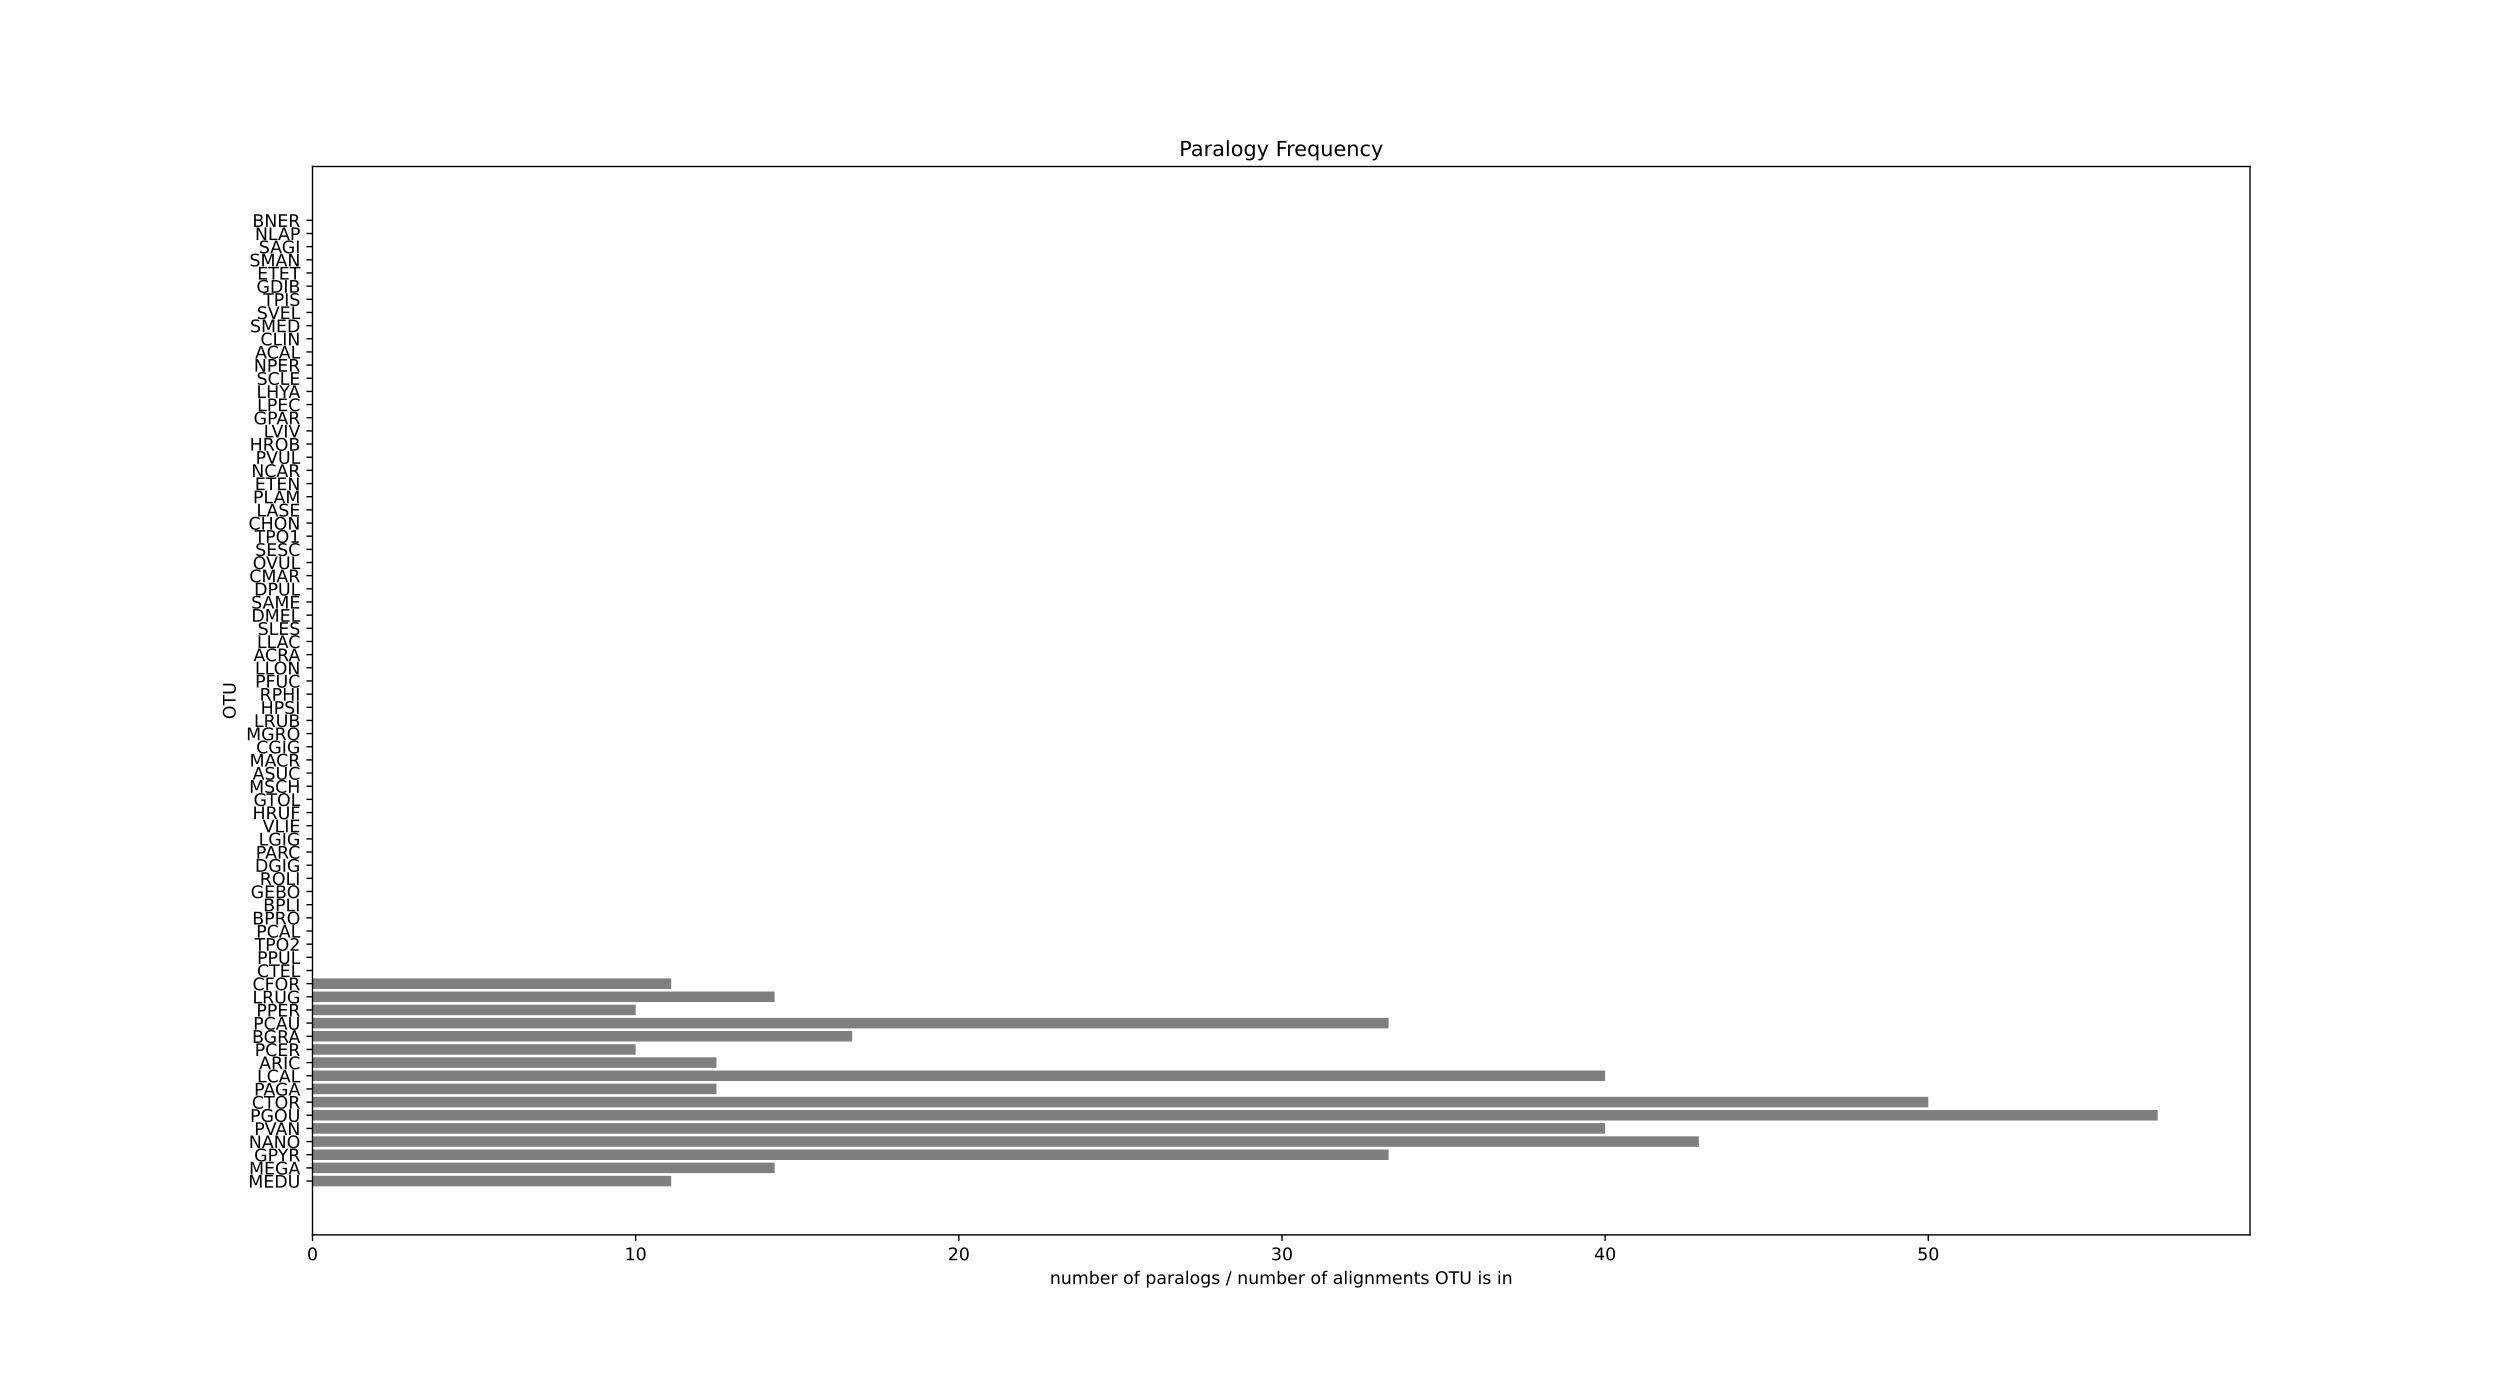 <?xml version="1.0" encoding="utf-8" standalone="no"?>
<!DOCTYPE svg PUBLIC "-//W3C//DTD SVG 1.1//EN"
  "http://www.w3.org/Graphics/SVG/1.1/DTD/svg11.dtd">
<!-- Created with matplotlib (https://matplotlib.org/) -->
<svg height="799.2pt" version="1.1" viewBox="0 0 1440 799.2" width="1440pt" xmlns="http://www.w3.org/2000/svg" xmlns:xlink="http://www.w3.org/1999/xlink">
 <defs>
  <style type="text/css">*{stroke-linecap:butt;stroke-linejoin:round;}</style>
 </defs>
 <g id="figure_1">
  <g id="patch_1">
   <path d="M 0 799.2 
L 1440 799.2 
L 1440 0 
L 0 0 
z
" style="fill:#ffffff;"/>
  </g>
  <g id="axes_1">
   <g id="patch_2">
    <path d="M 180 711.288 
L 1296 711.288 
L 1296 95.904 
L 180 95.904 
z
" style="fill:#ffffff;"/>
   </g>
   <g id="patch_3">
    <path clip-path="url(#pb021dab346)" d="M 180 683.316 
L 386.615 683.316 
L 386.615 677.252 
L 180 677.252 
z
" style="opacity:0.5;"/>
   </g>
   <g id="patch_4">
    <path clip-path="url(#pb021dab346)" d="M 180 675.736 
L 446.18 675.736 
L 446.18 669.671 
L 180 669.671 
z
" style="opacity:0.5;"/>
   </g>
   <g id="patch_5">
    <path clip-path="url(#pb021dab346)" d="M 180 668.155 
L 799.845 668.155 
L 799.845 662.091 
L 180 662.091 
z
" style="opacity:0.5;"/>
   </g>
   <g id="patch_6">
    <path clip-path="url(#pb021dab346)" d="M 180 660.575 
L 978.539 660.575 
L 978.539 654.51 
L 180 654.51 
z
" style="opacity:0.5;"/>
   </g>
   <g id="patch_7">
    <path clip-path="url(#pb021dab346)" d="M 180 652.994 
L 924.558 652.994 
L 924.558 646.93 
L 180 646.93 
z
" style="opacity:0.5;"/>
   </g>
   <g id="patch_8">
    <path clip-path="url(#pb021dab346)" d="M 180 645.414 
L 1242.857 645.414 
L 1242.857 639.349 
L 180 639.349 
z
" style="opacity:0.5;"/>
   </g>
   <g id="patch_9">
    <path clip-path="url(#pb021dab346)" d="M 180 637.833 
L 1110.698 637.833 
L 1110.698 631.769 
L 180 631.769 
z
" style="opacity:0.5;"/>
   </g>
   <g id="patch_10">
    <path clip-path="url(#pb021dab346)" d="M 180 630.253 
L 412.675 630.253 
L 412.675 624.188 
L 180 624.188 
z
" style="opacity:0.5;"/>
   </g>
   <g id="patch_11">
    <path clip-path="url(#pb021dab346)" d="M 180 622.672 
L 924.558 622.672 
L 924.558 616.608 
L 180 616.608 
z
" style="opacity:0.5;"/>
   </g>
   <g id="patch_12">
    <path clip-path="url(#pb021dab346)" d="M 180 615.092 
L 412.675 615.092 
L 412.675 609.027 
L 180 609.027 
z
" style="opacity:0.5;"/>
   </g>
   <g id="patch_13">
    <path clip-path="url(#pb021dab346)" d="M 180 607.511 
L 366.14 607.511 
L 366.14 601.447 
L 180 601.447 
z
" style="opacity:0.5;"/>
   </g>
   <g id="patch_14">
    <path clip-path="url(#pb021dab346)" d="M 180 599.931 
L 490.853 599.931 
L 490.853 593.866 
L 180 593.866 
z
" style="opacity:0.5;"/>
   </g>
   <g id="patch_15">
    <path clip-path="url(#pb021dab346)" d="M 180 592.35 
L 799.845 592.35 
L 799.845 586.286 
L 180 586.286 
z
" style="opacity:0.5;"/>
   </g>
   <g id="patch_16">
    <path clip-path="url(#pb021dab346)" d="M 180 584.77 
L 366.14 584.77 
L 366.14 578.705 
L 180 578.705 
z
" style="opacity:0.5;"/>
   </g>
   <g id="patch_17">
    <path clip-path="url(#pb021dab346)" d="M 180 577.189 
L 446.18 577.189 
L 446.18 571.125 
L 180 571.125 
z
" style="opacity:0.5;"/>
   </g>
   <g id="patch_18">
    <path clip-path="url(#pb021dab346)" d="M 180 569.609 
L 386.615 569.609 
L 386.615 563.544 
L 180 563.544 
z
" style="opacity:0.5;"/>
   </g>
   <g id="patch_19">
    <path clip-path="url(#pb021dab346)" d="M 180 562.028 
L 180 562.028 
L 180 555.964 
L 180 555.964 
z
" style="opacity:0.5;"/>
   </g>
   <g id="patch_20">
    <path clip-path="url(#pb021dab346)" d="M 180 554.448 
L 180 554.448 
L 180 548.383 
L 180 548.383 
z
" style="opacity:0.5;"/>
   </g>
   <g id="patch_21">
    <path clip-path="url(#pb021dab346)" d="M 180 546.867 
L 180 546.867 
L 180 540.803 
L 180 540.803 
z
" style="opacity:0.5;"/>
   </g>
   <g id="patch_22">
    <path clip-path="url(#pb021dab346)" d="M 180 539.287 
L 180 539.287 
L 180 533.222 
L 180 533.222 
z
" style="opacity:0.5;"/>
   </g>
   <g id="patch_23">
    <path clip-path="url(#pb021dab346)" d="M 180 531.706 
L 180 531.706 
L 180 525.642 
L 180 525.642 
z
" style="opacity:0.5;"/>
   </g>
   <g id="patch_24">
    <path clip-path="url(#pb021dab346)" d="M 180 524.126 
L 180 524.126 
L 180 518.061 
L 180 518.061 
z
" style="opacity:0.5;"/>
   </g>
   <g id="patch_25">
    <path clip-path="url(#pb021dab346)" d="M 180 516.545 
L 180 516.545 
L 180 510.481 
L 180 510.481 
z
" style="opacity:0.5;"/>
   </g>
   <g id="patch_26">
    <path clip-path="url(#pb021dab346)" d="M 180 508.965 
L 180 508.965 
L 180 502.9 
L 180 502.9 
z
" style="opacity:0.5;"/>
   </g>
   <g id="patch_27">
    <path clip-path="url(#pb021dab346)" d="M 180 501.384 
L 180 501.384 
L 180 495.32 
L 180 495.32 
z
" style="opacity:0.5;"/>
   </g>
   <g id="patch_28">
    <path clip-path="url(#pb021dab346)" d="M 180 493.804 
L 180 493.804 
L 180 487.739 
L 180 487.739 
z
" style="opacity:0.5;"/>
   </g>
   <g id="patch_29">
    <path clip-path="url(#pb021dab346)" d="M 180 486.223 
L 180 486.223 
L 180 480.159 
L 180 480.159 
z
" style="opacity:0.5;"/>
   </g>
   <g id="patch_30">
    <path clip-path="url(#pb021dab346)" d="M 180 478.643 
L 180 478.643 
L 180 472.578 
L 180 472.578 
z
" style="opacity:0.5;"/>
   </g>
   <g id="patch_31">
    <path clip-path="url(#pb021dab346)" d="M 180 471.062 
L 180 471.062 
L 180 464.998 
L 180 464.998 
z
" style="opacity:0.5;"/>
   </g>
   <g id="patch_32">
    <path clip-path="url(#pb021dab346)" d="M 180 463.482 
L 180 463.482 
L 180 457.417 
L 180 457.417 
z
" style="opacity:0.5;"/>
   </g>
   <g id="patch_33">
    <path clip-path="url(#pb021dab346)" d="M 180 455.901 
L 180 455.901 
L 180 449.837 
L 180 449.837 
z
" style="opacity:0.5;"/>
   </g>
   <g id="patch_34">
    <path clip-path="url(#pb021dab346)" d="M 180 448.321 
L 180 448.321 
L 180 442.256 
L 180 442.256 
z
" style="opacity:0.5;"/>
   </g>
   <g id="patch_35">
    <path clip-path="url(#pb021dab346)" d="M 180 440.74 
L 180 440.74 
L 180 434.676 
L 180 434.676 
z
" style="opacity:0.5;"/>
   </g>
   <g id="patch_36">
    <path clip-path="url(#pb021dab346)" d="M 180 433.16 
L 180 433.16 
L 180 427.096 
L 180 427.096 
z
" style="opacity:0.5;"/>
   </g>
   <g id="patch_37">
    <path clip-path="url(#pb021dab346)" d="M 180 425.579 
L 180 425.579 
L 180 419.515 
L 180 419.515 
z
" style="opacity:0.5;"/>
   </g>
   <g id="patch_38">
    <path clip-path="url(#pb021dab346)" d="M 180 417.999 
L 180 417.999 
L 180 411.935 
L 180 411.935 
z
" style="opacity:0.5;"/>
   </g>
   <g id="patch_39">
    <path clip-path="url(#pb021dab346)" d="M 180 410.418 
L 180 410.418 
L 180 404.354 
L 180 404.354 
z
" style="opacity:0.5;"/>
   </g>
   <g id="patch_40">
    <path clip-path="url(#pb021dab346)" d="M 180 402.838 
L 180 402.838 
L 180 396.774 
L 180 396.774 
z
" style="opacity:0.5;"/>
   </g>
   <g id="patch_41">
    <path clip-path="url(#pb021dab346)" d="M 180 395.257 
L 180 395.257 
L 180 389.193 
L 180 389.193 
z
" style="opacity:0.5;"/>
   </g>
   <g id="patch_42">
    <path clip-path="url(#pb021dab346)" d="M 180 387.677 
L 180 387.677 
L 180 381.613 
L 180 381.613 
z
" style="opacity:0.5;"/>
   </g>
   <g id="patch_43">
    <path clip-path="url(#pb021dab346)" d="M 180 380.096 
L 180 380.096 
L 180 374.032 
L 180 374.032 
z
" style="opacity:0.5;"/>
   </g>
   <g id="patch_44">
    <path clip-path="url(#pb021dab346)" d="M 180 372.516 
L 180 372.516 
L 180 366.452 
L 180 366.452 
z
" style="opacity:0.5;"/>
   </g>
   <g id="patch_45">
    <path clip-path="url(#pb021dab346)" d="M 180 364.936 
L 180 364.936 
L 180 358.871 
L 180 358.871 
z
" style="opacity:0.5;"/>
   </g>
   <g id="patch_46">
    <path clip-path="url(#pb021dab346)" d="M 180 357.355 
L 180 357.355 
L 180 351.291 
L 180 351.291 
z
" style="opacity:0.5;"/>
   </g>
   <g id="patch_47">
    <path clip-path="url(#pb021dab346)" d="M 180 349.775 
L 180 349.775 
L 180 343.71 
L 180 343.71 
z
" style="opacity:0.5;"/>
   </g>
   <g id="patch_48">
    <path clip-path="url(#pb021dab346)" d="M 180 342.194 
L 180 342.194 
L 180 336.13 
L 180 336.13 
z
" style="opacity:0.5;"/>
   </g>
   <g id="patch_49">
    <path clip-path="url(#pb021dab346)" d="M 180 334.614 
L 180 334.614 
L 180 328.549 
L 180 328.549 
z
" style="opacity:0.5;"/>
   </g>
   <g id="patch_50">
    <path clip-path="url(#pb021dab346)" d="M 180 327.033 
L 180 327.033 
L 180 320.969 
L 180 320.969 
z
" style="opacity:0.5;"/>
   </g>
   <g id="patch_51">
    <path clip-path="url(#pb021dab346)" d="M 180 319.453 
L 180 319.453 
L 180 313.388 
L 180 313.388 
z
" style="opacity:0.5;"/>
   </g>
   <g id="patch_52">
    <path clip-path="url(#pb021dab346)" d="M 180 311.872 
L 180 311.872 
L 180 305.808 
L 180 305.808 
z
" style="opacity:0.5;"/>
   </g>
   <g id="patch_53">
    <path clip-path="url(#pb021dab346)" d="M 180 304.292 
L 180 304.292 
L 180 298.227 
L 180 298.227 
z
" style="opacity:0.5;"/>
   </g>
   <g id="patch_54">
    <path clip-path="url(#pb021dab346)" d="M 180 296.711 
L 180 296.711 
L 180 290.647 
L 180 290.647 
z
" style="opacity:0.5;"/>
   </g>
   <g id="patch_55">
    <path clip-path="url(#pb021dab346)" d="M 180 289.131 
L 180 289.131 
L 180 283.066 
L 180 283.066 
z
" style="opacity:0.5;"/>
   </g>
   <g id="patch_56">
    <path clip-path="url(#pb021dab346)" d="M 180 281.55 
L 180 281.55 
L 180 275.486 
L 180 275.486 
z
" style="opacity:0.5;"/>
   </g>
   <g id="patch_57">
    <path clip-path="url(#pb021dab346)" d="M 180 273.97 
L 180 273.97 
L 180 267.905 
L 180 267.905 
z
" style="opacity:0.5;"/>
   </g>
   <g id="patch_58">
    <path clip-path="url(#pb021dab346)" d="M 180 266.389 
L 180 266.389 
L 180 260.325 
L 180 260.325 
z
" style="opacity:0.5;"/>
   </g>
   <g id="patch_59">
    <path clip-path="url(#pb021dab346)" d="M 180 258.809 
L 180 258.809 
L 180 252.744 
L 180 252.744 
z
" style="opacity:0.5;"/>
   </g>
   <g id="patch_60">
    <path clip-path="url(#pb021dab346)" d="M 180 251.228 
L 180 251.228 
L 180 245.164 
L 180 245.164 
z
" style="opacity:0.5;"/>
   </g>
   <g id="patch_61">
    <path clip-path="url(#pb021dab346)" d="M 180 243.648 
L 180 243.648 
L 180 237.583 
L 180 237.583 
z
" style="opacity:0.5;"/>
   </g>
   <g id="patch_62">
    <path clip-path="url(#pb021dab346)" d="M 180 236.067 
L 180 236.067 
L 180 230.003 
L 180 230.003 
z
" style="opacity:0.5;"/>
   </g>
   <g id="patch_63">
    <path clip-path="url(#pb021dab346)" d="M 180 228.487 
L 180 228.487 
L 180 222.422 
L 180 222.422 
z
" style="opacity:0.5;"/>
   </g>
   <g id="patch_64">
    <path clip-path="url(#pb021dab346)" d="M 180 220.906 
L 180 220.906 
L 180 214.842 
L 180 214.842 
z
" style="opacity:0.5;"/>
   </g>
   <g id="patch_65">
    <path clip-path="url(#pb021dab346)" d="M 180 213.326 
L 180 213.326 
L 180 207.261 
L 180 207.261 
z
" style="opacity:0.5;"/>
   </g>
   <g id="patch_66">
    <path clip-path="url(#pb021dab346)" d="M 180 205.745 
L 180 205.745 
L 180 199.681 
L 180 199.681 
z
" style="opacity:0.5;"/>
   </g>
   <g id="patch_67">
    <path clip-path="url(#pb021dab346)" d="M 180 198.165 
L 180 198.165 
L 180 192.1 
L 180 192.1 
z
" style="opacity:0.5;"/>
   </g>
   <g id="patch_68">
    <path clip-path="url(#pb021dab346)" d="M 180 190.584 
L 180 190.584 
L 180 184.52 
L 180 184.52 
z
" style="opacity:0.5;"/>
   </g>
   <g id="patch_69">
    <path clip-path="url(#pb021dab346)" d="M 180 183.004 
L 180 183.004 
L 180 176.939 
L 180 176.939 
z
" style="opacity:0.5;"/>
   </g>
   <g id="patch_70">
    <path clip-path="url(#pb021dab346)" d="M 180 175.423 
L 180 175.423 
L 180 169.359 
L 180 169.359 
z
" style="opacity:0.5;"/>
   </g>
   <g id="patch_71">
    <path clip-path="url(#pb021dab346)" d="M 180 167.843 
L 180 167.843 
L 180 161.778 
L 180 161.778 
z
" style="opacity:0.5;"/>
   </g>
   <g id="patch_72">
    <path clip-path="url(#pb021dab346)" d="M 180 160.262 
L 180 160.262 
L 180 154.198 
L 180 154.198 
z
" style="opacity:0.5;"/>
   </g>
   <g id="patch_73">
    <path clip-path="url(#pb021dab346)" d="M 180 152.682 
L 180 152.682 
L 180 146.617 
L 180 146.617 
z
" style="opacity:0.5;"/>
   </g>
   <g id="patch_74">
    <path clip-path="url(#pb021dab346)" d="M 180 145.101 
L 180 145.101 
L 180 139.037 
L 180 139.037 
z
" style="opacity:0.5;"/>
   </g>
   <g id="patch_75">
    <path clip-path="url(#pb021dab346)" d="M 180 137.521 
L 180 137.521 
L 180 131.456 
L 180 131.456 
z
" style="opacity:0.5;"/>
   </g>
   <g id="patch_76">
    <path clip-path="url(#pb021dab346)" d="M 180 129.94 
L 180 129.94 
L 180 123.876 
L 180 123.876 
z
" style="opacity:0.5;"/>
   </g>
   <g id="matplotlib.axis_1">
    <g id="xtick_1">
     <g id="line2d_1">
      <defs>
       <path d="M 0 0 
L 0 3.5 
" id="m3519f561a4" style="stroke:#000000;stroke-width:0.8;"/>
      </defs>
      <g>
       <use style="stroke:#000000;stroke-width:0.8;" x="180" xlink:href="#m3519f561a4" y="711.288"/>
      </g>
     </g>
     <g id="text_1">
      <!-- 0 -->
      <g transform="translate(176.819 725.886)scale(0.1 -0.1)">
       <defs>
        <path d="M 31.781 66.406 
Q 24.172 66.406 20.328 58.906 
Q 16.5 51.422 16.5 36.375 
Q 16.5 21.391 20.328 13.891 
Q 24.172 6.391 31.781 6.391 
Q 39.453 6.391 43.281 13.891 
Q 47.125 21.391 47.125 36.375 
Q 47.125 51.422 43.281 58.906 
Q 39.453 66.406 31.781 66.406 
z
M 31.781 74.219 
Q 44.047 74.219 50.516 64.516 
Q 56.984 54.828 56.984 36.375 
Q 56.984 17.969 50.516 8.266 
Q 44.047 -1.422 31.781 -1.422 
Q 19.531 -1.422 13.062 8.266 
Q 6.594 17.969 6.594 36.375 
Q 6.594 54.828 13.062 64.516 
Q 19.531 74.219 31.781 74.219 
z
" id="DejaVuSans-48"/>
       </defs>
       <use xlink:href="#DejaVuSans-48"/>
      </g>
     </g>
    </g>
    <g id="xtick_2">
     <g id="line2d_2">
      <g>
       <use style="stroke:#000000;stroke-width:0.8;" x="366.14" xlink:href="#m3519f561a4" y="711.288"/>
      </g>
     </g>
     <g id="text_2">
      <!-- 10 -->
      <g transform="translate(359.777 725.886)scale(0.1 -0.1)">
       <defs>
        <path d="M 12.406 8.297 
L 28.516 8.297 
L 28.516 63.922 
L 10.984 60.406 
L 10.984 69.391 
L 28.422 72.906 
L 38.281 72.906 
L 38.281 8.297 
L 54.391 8.297 
L 54.391 0 
L 12.406 0 
z
" id="DejaVuSans-49"/>
       </defs>
       <use xlink:href="#DejaVuSans-49"/>
       <use x="63.623" xlink:href="#DejaVuSans-48"/>
      </g>
     </g>
    </g>
    <g id="xtick_3">
     <g id="line2d_3">
      <g>
       <use style="stroke:#000000;stroke-width:0.8;" x="552.279" xlink:href="#m3519f561a4" y="711.288"/>
      </g>
     </g>
     <g id="text_3">
      <!-- 20 -->
      <g transform="translate(545.917 725.886)scale(0.1 -0.1)">
       <defs>
        <path d="M 19.188 8.297 
L 53.609 8.297 
L 53.609 0 
L 7.328 0 
L 7.328 8.297 
Q 12.938 14.109 22.625 23.891 
Q 32.328 33.688 34.812 36.531 
Q 39.547 41.844 41.422 45.531 
Q 43.312 49.219 43.312 52.781 
Q 43.312 58.594 39.234 62.25 
Q 35.156 65.922 28.609 65.922 
Q 23.969 65.922 18.812 64.312 
Q 13.672 62.703 7.812 59.422 
L 7.812 69.391 
Q 13.766 71.781 18.938 73 
Q 24.125 74.219 28.422 74.219 
Q 39.75 74.219 46.484 68.547 
Q 53.219 62.891 53.219 53.422 
Q 53.219 48.922 51.531 44.891 
Q 49.859 40.875 45.406 35.406 
Q 44.188 33.984 37.641 27.219 
Q 31.109 20.453 19.188 8.297 
z
" id="DejaVuSans-50"/>
       </defs>
       <use xlink:href="#DejaVuSans-50"/>
       <use x="63.623" xlink:href="#DejaVuSans-48"/>
      </g>
     </g>
    </g>
    <g id="xtick_4">
     <g id="line2d_4">
      <g>
       <use style="stroke:#000000;stroke-width:0.8;" x="738.419" xlink:href="#m3519f561a4" y="711.288"/>
      </g>
     </g>
     <g id="text_4">
      <!-- 30 -->
      <g transform="translate(732.056 725.886)scale(0.1 -0.1)">
       <defs>
        <path d="M 40.578 39.312 
Q 47.656 37.797 51.625 33 
Q 55.609 28.219 55.609 21.188 
Q 55.609 10.406 48.188 4.484 
Q 40.766 -1.422 27.094 -1.422 
Q 22.516 -1.422 17.656 -0.516 
Q 12.797 0.391 7.625 2.203 
L 7.625 11.719 
Q 11.719 9.328 16.594 8.109 
Q 21.484 6.891 26.812 6.891 
Q 36.078 6.891 40.938 10.547 
Q 45.797 14.203 45.797 21.188 
Q 45.797 27.641 41.281 31.266 
Q 36.766 34.906 28.719 34.906 
L 20.219 34.906 
L 20.219 43.016 
L 29.109 43.016 
Q 36.375 43.016 40.234 45.922 
Q 44.094 48.828 44.094 54.297 
Q 44.094 59.906 40.109 62.906 
Q 36.141 65.922 28.719 65.922 
Q 24.656 65.922 20.016 65.031 
Q 15.375 64.156 9.812 62.312 
L 9.812 71.094 
Q 15.438 72.656 20.344 73.438 
Q 25.25 74.219 29.594 74.219 
Q 40.828 74.219 47.359 69.109 
Q 53.906 64.016 53.906 55.328 
Q 53.906 49.266 50.438 45.094 
Q 46.969 40.922 40.578 39.312 
z
" id="DejaVuSans-51"/>
       </defs>
       <use xlink:href="#DejaVuSans-51"/>
       <use x="63.623" xlink:href="#DejaVuSans-48"/>
      </g>
     </g>
    </g>
    <g id="xtick_5">
     <g id="line2d_5">
      <g>
       <use style="stroke:#000000;stroke-width:0.8;" x="924.558" xlink:href="#m3519f561a4" y="711.288"/>
      </g>
     </g>
     <g id="text_5">
      <!-- 40 -->
      <g transform="translate(918.196 725.886)scale(0.1 -0.1)">
       <defs>
        <path d="M 37.797 64.312 
L 12.891 25.391 
L 37.797 25.391 
z
M 35.203 72.906 
L 47.609 72.906 
L 47.609 25.391 
L 58.016 25.391 
L 58.016 17.188 
L 47.609 17.188 
L 47.609 0 
L 37.797 0 
L 37.797 17.188 
L 4.891 17.188 
L 4.891 26.703 
z
" id="DejaVuSans-52"/>
       </defs>
       <use xlink:href="#DejaVuSans-52"/>
       <use x="63.623" xlink:href="#DejaVuSans-48"/>
      </g>
     </g>
    </g>
    <g id="xtick_6">
     <g id="line2d_6">
      <g>
       <use style="stroke:#000000;stroke-width:0.8;" x="1110.698" xlink:href="#m3519f561a4" y="711.288"/>
      </g>
     </g>
     <g id="text_6">
      <!-- 50 -->
      <g transform="translate(1104.336 725.886)scale(0.1 -0.1)">
       <defs>
        <path d="M 10.797 72.906 
L 49.516 72.906 
L 49.516 64.594 
L 19.828 64.594 
L 19.828 46.734 
Q 21.969 47.469 24.109 47.828 
Q 26.266 48.188 28.422 48.188 
Q 40.625 48.188 47.75 41.5 
Q 54.891 34.812 54.891 23.391 
Q 54.891 11.625 47.562 5.094 
Q 40.234 -1.422 26.906 -1.422 
Q 22.312 -1.422 17.547 -0.641 
Q 12.797 0.141 7.719 1.703 
L 7.719 11.625 
Q 12.109 9.234 16.797 8.062 
Q 21.484 6.891 26.703 6.891 
Q 35.156 6.891 40.078 11.328 
Q 45.016 15.766 45.016 23.391 
Q 45.016 31 40.078 35.438 
Q 35.156 39.891 26.703 39.891 
Q 22.75 39.891 18.812 39.016 
Q 14.891 38.141 10.797 36.281 
z
" id="DejaVuSans-53"/>
       </defs>
       <use xlink:href="#DejaVuSans-53"/>
       <use x="63.623" xlink:href="#DejaVuSans-48"/>
      </g>
     </g>
    </g>
    <g id="text_7">
     <!-- number of paralogs / number of alignments OTU is in -->
     <g transform="translate(604.695 739.565)scale(0.1 -0.1)">
      <defs>
       <path d="M 54.891 33.016 
L 54.891 0 
L 45.906 0 
L 45.906 32.719 
Q 45.906 40.484 42.875 44.328 
Q 39.844 48.188 33.797 48.188 
Q 26.516 48.188 22.312 43.547 
Q 18.109 38.922 18.109 30.906 
L 18.109 0 
L 9.078 0 
L 9.078 54.688 
L 18.109 54.688 
L 18.109 46.188 
Q 21.344 51.125 25.703 53.562 
Q 30.078 56 35.797 56 
Q 45.219 56 50.047 50.172 
Q 54.891 44.344 54.891 33.016 
z
" id="DejaVuSans-110"/>
       <path d="M 8.5 21.578 
L 8.5 54.688 
L 17.484 54.688 
L 17.484 21.922 
Q 17.484 14.156 20.5 10.266 
Q 23.531 6.391 29.594 6.391 
Q 36.859 6.391 41.078 11.031 
Q 45.312 15.672 45.312 23.688 
L 45.312 54.688 
L 54.297 54.688 
L 54.297 0 
L 45.312 0 
L 45.312 8.406 
Q 42.047 3.422 37.719 1 
Q 33.406 -1.422 27.688 -1.422 
Q 18.266 -1.422 13.375 4.438 
Q 8.5 10.297 8.5 21.578 
z
M 31.109 56 
z
" id="DejaVuSans-117"/>
       <path d="M 52 44.188 
Q 55.375 50.25 60.062 53.125 
Q 64.75 56 71.094 56 
Q 79.641 56 84.281 50.016 
Q 88.922 44.047 88.922 33.016 
L 88.922 0 
L 79.891 0 
L 79.891 32.719 
Q 79.891 40.578 77.094 44.375 
Q 74.312 48.188 68.609 48.188 
Q 61.625 48.188 57.562 43.547 
Q 53.516 38.922 53.516 30.906 
L 53.516 0 
L 44.484 0 
L 44.484 32.719 
Q 44.484 40.625 41.703 44.406 
Q 38.922 48.188 33.109 48.188 
Q 26.219 48.188 22.156 43.531 
Q 18.109 38.875 18.109 30.906 
L 18.109 0 
L 9.078 0 
L 9.078 54.688 
L 18.109 54.688 
L 18.109 46.188 
Q 21.188 51.219 25.484 53.609 
Q 29.781 56 35.688 56 
Q 41.656 56 45.828 52.969 
Q 50 49.953 52 44.188 
z
" id="DejaVuSans-109"/>
       <path d="M 48.688 27.297 
Q 48.688 37.203 44.609 42.844 
Q 40.531 48.484 33.406 48.484 
Q 26.266 48.484 22.188 42.844 
Q 18.109 37.203 18.109 27.297 
Q 18.109 17.391 22.188 11.75 
Q 26.266 6.109 33.406 6.109 
Q 40.531 6.109 44.609 11.75 
Q 48.688 17.391 48.688 27.297 
z
M 18.109 46.391 
Q 20.953 51.266 25.266 53.625 
Q 29.594 56 35.594 56 
Q 45.562 56 51.781 48.094 
Q 58.016 40.188 58.016 27.297 
Q 58.016 14.406 51.781 6.484 
Q 45.562 -1.422 35.594 -1.422 
Q 29.594 -1.422 25.266 0.953 
Q 20.953 3.328 18.109 8.203 
L 18.109 0 
L 9.078 0 
L 9.078 75.984 
L 18.109 75.984 
z
" id="DejaVuSans-98"/>
       <path d="M 56.203 29.594 
L 56.203 25.203 
L 14.891 25.203 
Q 15.484 15.922 20.484 11.062 
Q 25.484 6.203 34.422 6.203 
Q 39.594 6.203 44.453 7.469 
Q 49.312 8.734 54.109 11.281 
L 54.109 2.781 
Q 49.266 0.734 44.188 -0.344 
Q 39.109 -1.422 33.891 -1.422 
Q 20.797 -1.422 13.156 6.188 
Q 5.516 13.812 5.516 26.812 
Q 5.516 40.234 12.766 48.109 
Q 20.016 56 32.328 56 
Q 43.359 56 49.781 48.891 
Q 56.203 41.797 56.203 29.594 
z
M 47.219 32.234 
Q 47.125 39.594 43.094 43.984 
Q 39.062 48.391 32.422 48.391 
Q 24.906 48.391 20.391 44.141 
Q 15.875 39.891 15.188 32.172 
z
" id="DejaVuSans-101"/>
       <path d="M 41.109 46.297 
Q 39.594 47.172 37.812 47.578 
Q 36.031 48 33.891 48 
Q 26.266 48 22.188 43.047 
Q 18.109 38.094 18.109 28.812 
L 18.109 0 
L 9.078 0 
L 9.078 54.688 
L 18.109 54.688 
L 18.109 46.188 
Q 20.953 51.172 25.484 53.578 
Q 30.031 56 36.531 56 
Q 37.453 56 38.578 55.875 
Q 39.703 55.766 41.062 55.516 
z
" id="DejaVuSans-114"/>
       <path id="DejaVuSans-32"/>
       <path d="M 30.609 48.391 
Q 23.391 48.391 19.188 42.75 
Q 14.984 37.109 14.984 27.297 
Q 14.984 17.484 19.156 11.844 
Q 23.344 6.203 30.609 6.203 
Q 37.797 6.203 41.984 11.859 
Q 46.188 17.531 46.188 27.297 
Q 46.188 37.016 41.984 42.703 
Q 37.797 48.391 30.609 48.391 
z
M 30.609 56 
Q 42.328 56 49.016 48.375 
Q 55.719 40.766 55.719 27.297 
Q 55.719 13.875 49.016 6.219 
Q 42.328 -1.422 30.609 -1.422 
Q 18.844 -1.422 12.172 6.219 
Q 5.516 13.875 5.516 27.297 
Q 5.516 40.766 12.172 48.375 
Q 18.844 56 30.609 56 
z
" id="DejaVuSans-111"/>
       <path d="M 37.109 75.984 
L 37.109 68.5 
L 28.516 68.5 
Q 23.688 68.5 21.797 66.547 
Q 19.922 64.594 19.922 59.516 
L 19.922 54.688 
L 34.719 54.688 
L 34.719 47.703 
L 19.922 47.703 
L 19.922 0 
L 10.891 0 
L 10.891 47.703 
L 2.297 47.703 
L 2.297 54.688 
L 10.891 54.688 
L 10.891 58.5 
Q 10.891 67.625 15.141 71.797 
Q 19.391 75.984 28.609 75.984 
z
" id="DejaVuSans-102"/>
       <path d="M 18.109 8.203 
L 18.109 -20.797 
L 9.078 -20.797 
L 9.078 54.688 
L 18.109 54.688 
L 18.109 46.391 
Q 20.953 51.266 25.266 53.625 
Q 29.594 56 35.594 56 
Q 45.562 56 51.781 48.094 
Q 58.016 40.188 58.016 27.297 
Q 58.016 14.406 51.781 6.484 
Q 45.562 -1.422 35.594 -1.422 
Q 29.594 -1.422 25.266 0.953 
Q 20.953 3.328 18.109 8.203 
z
M 48.688 27.297 
Q 48.688 37.203 44.609 42.844 
Q 40.531 48.484 33.406 48.484 
Q 26.266 48.484 22.188 42.844 
Q 18.109 37.203 18.109 27.297 
Q 18.109 17.391 22.188 11.75 
Q 26.266 6.109 33.406 6.109 
Q 40.531 6.109 44.609 11.75 
Q 48.688 17.391 48.688 27.297 
z
" id="DejaVuSans-112"/>
       <path d="M 34.281 27.484 
Q 23.391 27.484 19.188 25 
Q 14.984 22.516 14.984 16.5 
Q 14.984 11.719 18.141 8.906 
Q 21.297 6.109 26.703 6.109 
Q 34.188 6.109 38.703 11.406 
Q 43.219 16.703 43.219 25.484 
L 43.219 27.484 
z
M 52.203 31.203 
L 52.203 0 
L 43.219 0 
L 43.219 8.297 
Q 40.141 3.328 35.547 0.953 
Q 30.953 -1.422 24.312 -1.422 
Q 15.922 -1.422 10.953 3.297 
Q 6 8.016 6 15.922 
Q 6 25.141 12.172 29.828 
Q 18.359 34.516 30.609 34.516 
L 43.219 34.516 
L 43.219 35.406 
Q 43.219 41.609 39.141 45 
Q 35.062 48.391 27.688 48.391 
Q 23 48.391 18.547 47.266 
Q 14.109 46.141 10.016 43.891 
L 10.016 52.203 
Q 14.938 54.109 19.578 55.047 
Q 24.219 56 28.609 56 
Q 40.484 56 46.344 49.844 
Q 52.203 43.703 52.203 31.203 
z
" id="DejaVuSans-97"/>
       <path d="M 9.422 75.984 
L 18.406 75.984 
L 18.406 0 
L 9.422 0 
z
" id="DejaVuSans-108"/>
       <path d="M 45.406 27.984 
Q 45.406 37.75 41.375 43.109 
Q 37.359 48.484 30.078 48.484 
Q 22.859 48.484 18.828 43.109 
Q 14.797 37.75 14.797 27.984 
Q 14.797 18.266 18.828 12.891 
Q 22.859 7.516 30.078 7.516 
Q 37.359 7.516 41.375 12.891 
Q 45.406 18.266 45.406 27.984 
z
M 54.391 6.781 
Q 54.391 -7.172 48.188 -13.984 
Q 42 -20.797 29.203 -20.797 
Q 24.469 -20.797 20.266 -20.094 
Q 16.062 -19.391 12.109 -17.922 
L 12.109 -9.188 
Q 16.062 -11.328 19.922 -12.344 
Q 23.781 -13.375 27.781 -13.375 
Q 36.625 -13.375 41.016 -8.766 
Q 45.406 -4.156 45.406 5.172 
L 45.406 9.625 
Q 42.625 4.781 38.281 2.391 
Q 33.938 0 27.875 0 
Q 17.828 0 11.672 7.656 
Q 5.516 15.328 5.516 27.984 
Q 5.516 40.672 11.672 48.328 
Q 17.828 56 27.875 56 
Q 33.938 56 38.281 53.609 
Q 42.625 51.219 45.406 46.391 
L 45.406 54.688 
L 54.391 54.688 
z
" id="DejaVuSans-103"/>
       <path d="M 44.281 53.078 
L 44.281 44.578 
Q 40.484 46.531 36.375 47.5 
Q 32.281 48.484 27.875 48.484 
Q 21.188 48.484 17.844 46.438 
Q 14.5 44.391 14.5 40.281 
Q 14.5 37.156 16.891 35.375 
Q 19.281 33.594 26.516 31.984 
L 29.594 31.297 
Q 39.156 29.25 43.188 25.516 
Q 47.219 21.781 47.219 15.094 
Q 47.219 7.469 41.188 3.016 
Q 35.156 -1.422 24.609 -1.422 
Q 20.219 -1.422 15.453 -0.562 
Q 10.688 0.297 5.422 2 
L 5.422 11.281 
Q 10.406 8.688 15.234 7.391 
Q 20.062 6.109 24.812 6.109 
Q 31.156 6.109 34.562 8.281 
Q 37.984 10.453 37.984 14.406 
Q 37.984 18.062 35.516 20.016 
Q 33.062 21.969 24.703 23.781 
L 21.578 24.516 
Q 13.234 26.266 9.516 29.906 
Q 5.812 33.547 5.812 39.891 
Q 5.812 47.609 11.281 51.797 
Q 16.75 56 26.812 56 
Q 31.781 56 36.172 55.266 
Q 40.578 54.547 44.281 53.078 
z
" id="DejaVuSans-115"/>
       <path d="M 25.391 72.906 
L 33.688 72.906 
L 8.297 -9.281 
L 0 -9.281 
z
" id="DejaVuSans-47"/>
       <path d="M 9.422 54.688 
L 18.406 54.688 
L 18.406 0 
L 9.422 0 
z
M 9.422 75.984 
L 18.406 75.984 
L 18.406 64.594 
L 9.422 64.594 
z
" id="DejaVuSans-105"/>
       <path d="M 18.312 70.219 
L 18.312 54.688 
L 36.812 54.688 
L 36.812 47.703 
L 18.312 47.703 
L 18.312 18.016 
Q 18.312 11.328 20.141 9.422 
Q 21.969 7.516 27.594 7.516 
L 36.812 7.516 
L 36.812 0 
L 27.594 0 
Q 17.188 0 13.234 3.875 
Q 9.281 7.766 9.281 18.016 
L 9.281 47.703 
L 2.688 47.703 
L 2.688 54.688 
L 9.281 54.688 
L 9.281 70.219 
z
" id="DejaVuSans-116"/>
       <path d="M 39.406 66.219 
Q 28.656 66.219 22.328 58.203 
Q 16.016 50.203 16.016 36.375 
Q 16.016 22.609 22.328 14.594 
Q 28.656 6.594 39.406 6.594 
Q 50.141 6.594 56.422 14.594 
Q 62.703 22.609 62.703 36.375 
Q 62.703 50.203 56.422 58.203 
Q 50.141 66.219 39.406 66.219 
z
M 39.406 74.219 
Q 54.734 74.219 63.906 63.938 
Q 73.094 53.656 73.094 36.375 
Q 73.094 19.141 63.906 8.859 
Q 54.734 -1.422 39.406 -1.422 
Q 24.031 -1.422 14.812 8.828 
Q 5.609 19.094 5.609 36.375 
Q 5.609 53.656 14.812 63.938 
Q 24.031 74.219 39.406 74.219 
z
" id="DejaVuSans-79"/>
       <path d="M -0.297 72.906 
L 61.375 72.906 
L 61.375 64.594 
L 35.5 64.594 
L 35.5 0 
L 25.594 0 
L 25.594 64.594 
L -0.297 64.594 
z
" id="DejaVuSans-84"/>
       <path d="M 8.688 72.906 
L 18.609 72.906 
L 18.609 28.609 
Q 18.609 16.891 22.844 11.734 
Q 27.094 6.594 36.625 6.594 
Q 46.094 6.594 50.344 11.734 
Q 54.594 16.891 54.594 28.609 
L 54.594 72.906 
L 64.5 72.906 
L 64.5 27.391 
Q 64.5 13.141 57.438 5.859 
Q 50.391 -1.422 36.625 -1.422 
Q 22.797 -1.422 15.734 5.859 
Q 8.688 13.141 8.688 27.391 
z
" id="DejaVuSans-85"/>
      </defs>
      <use xlink:href="#DejaVuSans-110"/>
      <use x="63.379" xlink:href="#DejaVuSans-117"/>
      <use x="126.758" xlink:href="#DejaVuSans-109"/>
      <use x="224.17" xlink:href="#DejaVuSans-98"/>
      <use x="287.646" xlink:href="#DejaVuSans-101"/>
      <use x="349.17" xlink:href="#DejaVuSans-114"/>
      <use x="390.283" xlink:href="#DejaVuSans-32"/>
      <use x="422.07" xlink:href="#DejaVuSans-111"/>
      <use x="483.252" xlink:href="#DejaVuSans-102"/>
      <use x="518.457" xlink:href="#DejaVuSans-32"/>
      <use x="550.244" xlink:href="#DejaVuSans-112"/>
      <use x="613.721" xlink:href="#DejaVuSans-97"/>
      <use x="675" xlink:href="#DejaVuSans-114"/>
      <use x="716.113" xlink:href="#DejaVuSans-97"/>
      <use x="777.393" xlink:href="#DejaVuSans-108"/>
      <use x="805.176" xlink:href="#DejaVuSans-111"/>
      <use x="866.357" xlink:href="#DejaVuSans-103"/>
      <use x="929.834" xlink:href="#DejaVuSans-115"/>
      <use x="981.934" xlink:href="#DejaVuSans-32"/>
      <use x="1013.721" xlink:href="#DejaVuSans-47"/>
      <use x="1047.412" xlink:href="#DejaVuSans-32"/>
      <use x="1079.199" xlink:href="#DejaVuSans-110"/>
      <use x="1142.578" xlink:href="#DejaVuSans-117"/>
      <use x="1205.957" xlink:href="#DejaVuSans-109"/>
      <use x="1303.369" xlink:href="#DejaVuSans-98"/>
      <use x="1366.846" xlink:href="#DejaVuSans-101"/>
      <use x="1428.369" xlink:href="#DejaVuSans-114"/>
      <use x="1469.482" xlink:href="#DejaVuSans-32"/>
      <use x="1501.27" xlink:href="#DejaVuSans-111"/>
      <use x="1562.451" xlink:href="#DejaVuSans-102"/>
      <use x="1597.656" xlink:href="#DejaVuSans-32"/>
      <use x="1629.443" xlink:href="#DejaVuSans-97"/>
      <use x="1690.723" xlink:href="#DejaVuSans-108"/>
      <use x="1718.506" xlink:href="#DejaVuSans-105"/>
      <use x="1746.289" xlink:href="#DejaVuSans-103"/>
      <use x="1809.766" xlink:href="#DejaVuSans-110"/>
      <use x="1873.145" xlink:href="#DejaVuSans-109"/>
      <use x="1970.557" xlink:href="#DejaVuSans-101"/>
      <use x="2032.08" xlink:href="#DejaVuSans-110"/>
      <use x="2095.459" xlink:href="#DejaVuSans-116"/>
      <use x="2134.668" xlink:href="#DejaVuSans-115"/>
      <use x="2186.768" xlink:href="#DejaVuSans-32"/>
      <use x="2218.555" xlink:href="#DejaVuSans-79"/>
      <use x="2297.266" xlink:href="#DejaVuSans-84"/>
      <use x="2358.35" xlink:href="#DejaVuSans-85"/>
      <use x="2431.543" xlink:href="#DejaVuSans-32"/>
      <use x="2463.33" xlink:href="#DejaVuSans-105"/>
      <use x="2491.113" xlink:href="#DejaVuSans-115"/>
      <use x="2543.213" xlink:href="#DejaVuSans-32"/>
      <use x="2575" xlink:href="#DejaVuSans-105"/>
      <use x="2602.783" xlink:href="#DejaVuSans-110"/>
     </g>
    </g>
   </g>
   <g id="matplotlib.axis_2">
    <g id="ytick_1">
     <g id="line2d_7">
      <defs>
       <path d="M 0 0 
L -3.5 0 
" id="mb43e5485d3" style="stroke:#000000;stroke-width:0.8;"/>
      </defs>
      <g>
       <use style="stroke:#000000;stroke-width:0.8;" x="180" xlink:href="#mb43e5485d3" y="680.284"/>
      </g>
     </g>
     <g id="text_8">
      <!-- MEDU -->
      <g transform="translate(143.034 684.083)scale(0.1 -0.1)">
       <defs>
        <path d="M 9.812 72.906 
L 24.516 72.906 
L 43.109 23.297 
L 61.812 72.906 
L 76.516 72.906 
L 76.516 0 
L 66.891 0 
L 66.891 64.016 
L 48.094 14.016 
L 38.188 14.016 
L 19.391 64.016 
L 19.391 0 
L 9.812 0 
z
" id="DejaVuSans-77"/>
        <path d="M 9.812 72.906 
L 55.906 72.906 
L 55.906 64.594 
L 19.672 64.594 
L 19.672 43.016 
L 54.391 43.016 
L 54.391 34.719 
L 19.672 34.719 
L 19.672 8.297 
L 56.781 8.297 
L 56.781 0 
L 9.812 0 
z
" id="DejaVuSans-69"/>
        <path d="M 19.672 64.797 
L 19.672 8.109 
L 31.594 8.109 
Q 46.688 8.109 53.688 14.938 
Q 60.688 21.781 60.688 36.531 
Q 60.688 51.172 53.688 57.984 
Q 46.688 64.797 31.594 64.797 
z
M 9.812 72.906 
L 30.078 72.906 
Q 51.266 72.906 61.172 64.094 
Q 71.094 55.281 71.094 36.531 
Q 71.094 17.672 61.125 8.828 
Q 51.172 0 30.078 0 
L 9.812 0 
z
" id="DejaVuSans-68"/>
       </defs>
       <use xlink:href="#DejaVuSans-77"/>
       <use x="86.279" xlink:href="#DejaVuSans-69"/>
       <use x="149.463" xlink:href="#DejaVuSans-68"/>
       <use x="226.465" xlink:href="#DejaVuSans-85"/>
      </g>
     </g>
    </g>
    <g id="ytick_2">
     <g id="line2d_8">
      <g>
       <use style="stroke:#000000;stroke-width:0.8;" x="180" xlink:href="#mb43e5485d3" y="672.703"/>
      </g>
     </g>
     <g id="text_9">
      <!-- MEGA -->
      <g transform="translate(143.464 676.503)scale(0.1 -0.1)">
       <defs>
        <path d="M 59.516 10.406 
L 59.516 29.984 
L 43.406 29.984 
L 43.406 38.094 
L 69.281 38.094 
L 69.281 6.781 
Q 63.578 2.734 56.688 0.656 
Q 49.812 -1.422 42 -1.422 
Q 24.906 -1.422 15.25 8.562 
Q 5.609 18.562 5.609 36.375 
Q 5.609 54.25 15.25 64.234 
Q 24.906 74.219 42 74.219 
Q 49.125 74.219 55.547 72.453 
Q 61.969 70.703 67.391 67.281 
L 67.391 56.781 
Q 61.922 61.422 55.766 63.766 
Q 49.609 66.109 42.828 66.109 
Q 29.438 66.109 22.719 58.641 
Q 16.016 51.172 16.016 36.375 
Q 16.016 21.625 22.719 14.156 
Q 29.438 6.688 42.828 6.688 
Q 48.047 6.688 52.141 7.594 
Q 56.25 8.5 59.516 10.406 
z
" id="DejaVuSans-71"/>
        <path d="M 34.188 63.188 
L 20.797 26.906 
L 47.609 26.906 
z
M 28.609 72.906 
L 39.797 72.906 
L 67.578 0 
L 57.328 0 
L 50.688 18.703 
L 17.828 18.703 
L 11.188 0 
L 0.781 0 
z
" id="DejaVuSans-65"/>
       </defs>
       <use xlink:href="#DejaVuSans-77"/>
       <use x="86.279" xlink:href="#DejaVuSans-69"/>
       <use x="149.463" xlink:href="#DejaVuSans-71"/>
       <use x="226.953" xlink:href="#DejaVuSans-65"/>
      </g>
     </g>
    </g>
    <g id="ytick_3">
     <g id="line2d_9">
      <g>
       <use style="stroke:#000000;stroke-width:0.8;" x="180" xlink:href="#mb43e5485d3" y="665.123"/>
      </g>
     </g>
     <g id="text_10">
      <!-- GPYR -->
      <g transform="translate(146.391 668.922)scale(0.1 -0.1)">
       <defs>
        <path d="M 19.672 64.797 
L 19.672 37.406 
L 32.078 37.406 
Q 38.969 37.406 42.719 40.969 
Q 46.484 44.531 46.484 51.125 
Q 46.484 57.672 42.719 61.234 
Q 38.969 64.797 32.078 64.797 
z
M 9.812 72.906 
L 32.078 72.906 
Q 44.344 72.906 50.609 67.359 
Q 56.891 61.812 56.891 51.125 
Q 56.891 40.328 50.609 34.812 
Q 44.344 29.297 32.078 29.297 
L 19.672 29.297 
L 19.672 0 
L 9.812 0 
z
" id="DejaVuSans-80"/>
        <path d="M -0.203 72.906 
L 10.406 72.906 
L 30.609 42.922 
L 50.688 72.906 
L 61.281 72.906 
L 35.5 34.719 
L 35.5 0 
L 25.594 0 
L 25.594 34.719 
z
" id="DejaVuSans-89"/>
        <path d="M 44.391 34.188 
Q 47.562 33.109 50.562 29.594 
Q 53.562 26.078 56.594 19.922 
L 66.609 0 
L 56 0 
L 46.688 18.703 
Q 43.062 26.031 39.672 28.422 
Q 36.281 30.812 30.422 30.812 
L 19.672 30.812 
L 19.672 0 
L 9.812 0 
L 9.812 72.906 
L 32.078 72.906 
Q 44.578 72.906 50.734 67.672 
Q 56.891 62.453 56.891 51.906 
Q 56.891 45.016 53.688 40.469 
Q 50.484 35.938 44.391 34.188 
z
M 19.672 64.797 
L 19.672 38.922 
L 32.078 38.922 
Q 39.203 38.922 42.844 42.219 
Q 46.484 45.516 46.484 51.906 
Q 46.484 58.297 42.844 61.547 
Q 39.203 64.797 32.078 64.797 
z
" id="DejaVuSans-82"/>
       </defs>
       <use xlink:href="#DejaVuSans-71"/>
       <use x="77.49" xlink:href="#DejaVuSans-80"/>
       <use x="135.543" xlink:href="#DejaVuSans-89"/>
       <use x="196.627" xlink:href="#DejaVuSans-82"/>
      </g>
     </g>
    </g>
    <g id="ytick_4">
     <g id="line2d_10">
      <g>
       <use style="stroke:#000000;stroke-width:0.8;" x="180" xlink:href="#mb43e5485d3" y="657.542"/>
      </g>
     </g>
     <g id="text_11">
      <!-- NANO -->
      <g transform="translate(143.325 661.342)scale(0.1 -0.1)">
       <defs>
        <path d="M 9.812 72.906 
L 23.094 72.906 
L 55.422 11.922 
L 55.422 72.906 
L 64.984 72.906 
L 64.984 0 
L 51.703 0 
L 19.391 60.984 
L 19.391 0 
L 9.812 0 
z
" id="DejaVuSans-78"/>
       </defs>
       <use xlink:href="#DejaVuSans-78"/>
       <use x="74.805" xlink:href="#DejaVuSans-65"/>
       <use x="143.213" xlink:href="#DejaVuSans-78"/>
       <use x="218.018" xlink:href="#DejaVuSans-79"/>
      </g>
     </g>
    </g>
    <g id="ytick_5">
     <g id="line2d_11">
      <g>
       <use style="stroke:#000000;stroke-width:0.8;" x="180" xlink:href="#mb43e5485d3" y="649.962"/>
      </g>
     </g>
     <g id="text_12">
      <!-- PVAN -->
      <g transform="translate(146.445 653.761)scale(0.1 -0.1)">
       <defs>
        <path d="M 28.609 0 
L 0.781 72.906 
L 11.078 72.906 
L 34.188 11.531 
L 57.328 72.906 
L 67.578 72.906 
L 39.797 0 
z
" id="DejaVuSans-86"/>
       </defs>
       <use xlink:href="#DejaVuSans-80"/>
       <use x="60.303" xlink:href="#DejaVuSans-86"/>
       <use x="122.336" xlink:href="#DejaVuSans-65"/>
       <use x="190.744" xlink:href="#DejaVuSans-78"/>
      </g>
     </g>
    </g>
    <g id="ytick_6">
     <g id="line2d_12">
      <g>
       <use style="stroke:#000000;stroke-width:0.8;" x="180" xlink:href="#mb43e5485d3" y="642.381"/>
      </g>
     </g>
     <g id="text_13">
      <!-- PGOU -->
      <g transform="translate(144.031 646.181)scale(0.1 -0.1)">
       <use xlink:href="#DejaVuSans-80"/>
       <use x="60.303" xlink:href="#DejaVuSans-71"/>
       <use x="137.793" xlink:href="#DejaVuSans-79"/>
       <use x="216.504" xlink:href="#DejaVuSans-85"/>
      </g>
     </g>
    </g>
    <g id="ytick_7">
     <g id="line2d_13">
      <g>
       <use style="stroke:#000000;stroke-width:0.8;" x="180" xlink:href="#mb43e5485d3" y="634.801"/>
      </g>
     </g>
     <g id="text_14">
      <!-- CTOR -->
      <g transform="translate(145.089 638.6)scale(0.1 -0.1)">
       <defs>
        <path d="M 64.406 67.281 
L 64.406 56.891 
Q 59.422 61.531 53.781 63.812 
Q 48.141 66.109 41.797 66.109 
Q 29.297 66.109 22.656 58.469 
Q 16.016 50.828 16.016 36.375 
Q 16.016 21.969 22.656 14.328 
Q 29.297 6.688 41.797 6.688 
Q 48.141 6.688 53.781 8.984 
Q 59.422 11.281 64.406 15.922 
L 64.406 5.609 
Q 59.234 2.094 53.438 0.328 
Q 47.656 -1.422 41.219 -1.422 
Q 24.656 -1.422 15.125 8.703 
Q 5.609 18.844 5.609 36.375 
Q 5.609 53.953 15.125 64.078 
Q 24.656 74.219 41.219 74.219 
Q 47.75 74.219 53.531 72.484 
Q 59.328 70.75 64.406 67.281 
z
" id="DejaVuSans-67"/>
       </defs>
       <use xlink:href="#DejaVuSans-67"/>
       <use x="69.824" xlink:href="#DejaVuSans-84"/>
       <use x="130.908" xlink:href="#DejaVuSans-79"/>
       <use x="209.619" xlink:href="#DejaVuSans-82"/>
      </g>
     </g>
    </g>
    <g id="ytick_8">
     <g id="line2d_14">
      <g>
       <use style="stroke:#000000;stroke-width:0.8;" x="180" xlink:href="#mb43e5485d3" y="627.22"/>
      </g>
     </g>
     <g id="text_15">
      <!-- PAGA -->
      <g transform="translate(146.353 631.02)scale(0.1 -0.1)">
       <use xlink:href="#DejaVuSans-80"/>
       <use x="53.928" xlink:href="#DejaVuSans-65"/>
       <use x="120.586" xlink:href="#DejaVuSans-71"/>
       <use x="198.076" xlink:href="#DejaVuSans-65"/>
      </g>
     </g>
    </g>
    <g id="ytick_9">
     <g id="line2d_15">
      <g>
       <use style="stroke:#000000;stroke-width:0.8;" x="180" xlink:href="#mb43e5485d3" y="619.64"/>
      </g>
     </g>
     <g id="text_16">
      <!-- LCAL -->
      <g transform="translate(148.033 623.439)scale(0.1 -0.1)">
       <defs>
        <path d="M 9.812 72.906 
L 19.672 72.906 
L 19.672 8.297 
L 55.172 8.297 
L 55.172 0 
L 9.812 0 
z
" id="DejaVuSans-76"/>
       </defs>
       <use xlink:href="#DejaVuSans-76"/>
       <use x="55.713" xlink:href="#DejaVuSans-67"/>
       <use x="125.537" xlink:href="#DejaVuSans-65"/>
       <use x="193.945" xlink:href="#DejaVuSans-76"/>
      </g>
     </g>
    </g>
    <g id="ytick_10">
     <g id="line2d_16">
      <g>
       <use style="stroke:#000000;stroke-width:0.8;" x="180" xlink:href="#mb43e5485d3" y="612.059"/>
      </g>
     </g>
     <g id="text_17">
      <!-- ARIC -->
      <g transform="translate(149.278 615.859)scale(0.1 -0.1)">
       <defs>
        <path d="M 9.812 72.906 
L 19.672 72.906 
L 19.672 0 
L 9.812 0 
z
" id="DejaVuSans-73"/>
       </defs>
       <use xlink:href="#DejaVuSans-65"/>
       <use x="68.408" xlink:href="#DejaVuSans-82"/>
       <use x="137.891" xlink:href="#DejaVuSans-73"/>
       <use x="167.383" xlink:href="#DejaVuSans-67"/>
      </g>
     </g>
    </g>
    <g id="ytick_11">
     <g id="line2d_17">
      <g>
       <use style="stroke:#000000;stroke-width:0.8;" x="180" xlink:href="#mb43e5485d3" y="604.479"/>
      </g>
     </g>
     <g id="text_18">
      <!-- PCER -->
      <g transform="translate(146.72 608.278)scale(0.1 -0.1)">
       <use xlink:href="#DejaVuSans-80"/>
       <use x="60.303" xlink:href="#DejaVuSans-67"/>
       <use x="130.127" xlink:href="#DejaVuSans-69"/>
       <use x="193.311" xlink:href="#DejaVuSans-82"/>
      </g>
     </g>
    </g>
    <g id="ytick_12">
     <g id="line2d_18">
      <g>
       <use style="stroke:#000000;stroke-width:0.8;" x="180" xlink:href="#mb43e5485d3" y="596.898"/>
      </g>
     </g>
     <g id="text_19">
      <!-- BGRA -->
      <g transform="translate(145.177 600.698)scale(0.1 -0.1)">
       <defs>
        <path d="M 19.672 34.812 
L 19.672 8.109 
L 35.5 8.109 
Q 43.453 8.109 47.281 11.406 
Q 51.125 14.703 51.125 21.484 
Q 51.125 28.328 47.281 31.562 
Q 43.453 34.812 35.5 34.812 
z
M 19.672 64.797 
L 19.672 42.828 
L 34.281 42.828 
Q 41.5 42.828 45.031 45.531 
Q 48.578 48.25 48.578 53.812 
Q 48.578 59.328 45.031 62.062 
Q 41.5 64.797 34.281 64.797 
z
M 9.812 72.906 
L 35.016 72.906 
Q 46.297 72.906 52.391 68.219 
Q 58.5 63.531 58.5 54.891 
Q 58.5 48.188 55.375 44.234 
Q 52.25 40.281 46.188 39.312 
Q 53.469 37.75 57.5 32.781 
Q 61.531 27.828 61.531 20.406 
Q 61.531 10.641 54.891 5.312 
Q 48.25 0 35.984 0 
L 9.812 0 
z
" id="DejaVuSans-66"/>
       </defs>
       <use xlink:href="#DejaVuSans-66"/>
       <use x="66.854" xlink:href="#DejaVuSans-71"/>
       <use x="144.344" xlink:href="#DejaVuSans-82"/>
       <use x="209.826" xlink:href="#DejaVuSans-65"/>
      </g>
     </g>
    </g>
    <g id="ytick_13">
     <g id="line2d_19">
      <g>
       <use style="stroke:#000000;stroke-width:0.8;" x="180" xlink:href="#mb43e5485d3" y="589.318"/>
      </g>
     </g>
     <g id="text_20">
      <!-- PCAU -->
      <g transform="translate(145.828 593.117)scale(0.1 -0.1)">
       <use xlink:href="#DejaVuSans-80"/>
       <use x="60.303" xlink:href="#DejaVuSans-67"/>
       <use x="130.127" xlink:href="#DejaVuSans-65"/>
       <use x="198.535" xlink:href="#DejaVuSans-85"/>
      </g>
     </g>
    </g>
    <g id="ytick_14">
     <g id="line2d_20">
      <g>
       <use style="stroke:#000000;stroke-width:0.8;" x="180" xlink:href="#mb43e5485d3" y="581.737"/>
      </g>
     </g>
     <g id="text_21">
      <!-- PPER -->
      <g transform="translate(147.673 585.537)scale(0.1 -0.1)">
       <use xlink:href="#DejaVuSans-80"/>
       <use x="60.303" xlink:href="#DejaVuSans-80"/>
       <use x="120.605" xlink:href="#DejaVuSans-69"/>
       <use x="183.789" xlink:href="#DejaVuSans-82"/>
      </g>
     </g>
    </g>
    <g id="ytick_15">
     <g id="line2d_21">
      <g>
       <use style="stroke:#000000;stroke-width:0.8;" x="180" xlink:href="#mb43e5485d3" y="574.157"/>
      </g>
     </g>
     <g id="text_22">
      <!-- LRUG -->
      <g transform="translate(145.412 577.956)scale(0.1 -0.1)">
       <use xlink:href="#DejaVuSans-76"/>
       <use x="55.713" xlink:href="#DejaVuSans-82"/>
       <use x="125.195" xlink:href="#DejaVuSans-85"/>
       <use x="198.389" xlink:href="#DejaVuSans-71"/>
      </g>
     </g>
    </g>
    <g id="ytick_16">
     <g id="line2d_22">
      <g>
       <use style="stroke:#000000;stroke-width:0.8;" x="180" xlink:href="#mb43e5485d3" y="566.576"/>
      </g>
     </g>
     <g id="text_23">
      <!-- CFOR -->
      <g transform="translate(145.445 570.376)scale(0.1 -0.1)">
       <defs>
        <path d="M 9.812 72.906 
L 51.703 72.906 
L 51.703 64.594 
L 19.672 64.594 
L 19.672 43.109 
L 48.578 43.109 
L 48.578 34.812 
L 19.672 34.812 
L 19.672 0 
L 9.812 0 
z
" id="DejaVuSans-70"/>
       </defs>
       <use xlink:href="#DejaVuSans-67"/>
       <use x="69.824" xlink:href="#DejaVuSans-70"/>
       <use x="127.344" xlink:href="#DejaVuSans-79"/>
       <use x="206.055" xlink:href="#DejaVuSans-82"/>
      </g>
     </g>
    </g>
    <g id="ytick_17">
     <g id="line2d_23">
      <g>
       <use style="stroke:#000000;stroke-width:0.8;" x="180" xlink:href="#mb43e5485d3" y="558.996"/>
      </g>
     </g>
     <g id="text_24">
      <!-- CTEL -->
      <g transform="translate(148.019 562.795)scale(0.1 -0.1)">
       <use xlink:href="#DejaVuSans-67"/>
       <use x="69.824" xlink:href="#DejaVuSans-84"/>
       <use x="130.908" xlink:href="#DejaVuSans-69"/>
       <use x="194.092" xlink:href="#DejaVuSans-76"/>
      </g>
     </g>
    </g>
    <g id="ytick_18">
     <g id="line2d_24">
      <g>
       <use style="stroke:#000000;stroke-width:0.8;" x="180" xlink:href="#mb43e5485d3" y="551.416"/>
      </g>
     </g>
     <g id="text_25">
      <!-- PPUL -->
      <g transform="translate(148.05 555.215)scale(0.1 -0.1)">
       <use xlink:href="#DejaVuSans-80"/>
       <use x="60.303" xlink:href="#DejaVuSans-80"/>
       <use x="120.605" xlink:href="#DejaVuSans-85"/>
       <use x="193.799" xlink:href="#DejaVuSans-76"/>
      </g>
     </g>
    </g>
    <g id="ytick_19">
     <g id="line2d_25">
      <g>
       <use style="stroke:#000000;stroke-width:0.8;" x="180" xlink:href="#mb43e5485d3" y="543.835"/>
      </g>
     </g>
     <g id="text_26">
      <!-- TPO2 -->
      <g transform="translate(146.628 547.634)scale(0.1 -0.1)">
       <use xlink:href="#DejaVuSans-84"/>
       <use x="61.084" xlink:href="#DejaVuSans-80"/>
       <use x="121.387" xlink:href="#DejaVuSans-79"/>
       <use x="200.098" xlink:href="#DejaVuSans-50"/>
      </g>
     </g>
    </g>
    <g id="ytick_20">
     <g id="line2d_26">
      <g>
       <use style="stroke:#000000;stroke-width:0.8;" x="180" xlink:href="#mb43e5485d3" y="536.255"/>
      </g>
     </g>
     <g id="text_27">
      <!-- PCAL -->
      <g transform="translate(147.575 540.054)scale(0.1 -0.1)">
       <use xlink:href="#DejaVuSans-80"/>
       <use x="60.303" xlink:href="#DejaVuSans-67"/>
       <use x="130.127" xlink:href="#DejaVuSans-65"/>
       <use x="198.535" xlink:href="#DejaVuSans-76"/>
      </g>
     </g>
    </g>
    <g id="ytick_21">
     <g id="line2d_27">
      <g>
       <use style="stroke:#000000;stroke-width:0.8;" x="180" xlink:href="#mb43e5485d3" y="528.674"/>
      </g>
     </g>
     <g id="text_28">
      <!-- BPRO -->
      <g transform="translate(145.289 532.473)scale(0.1 -0.1)">
       <use xlink:href="#DejaVuSans-66"/>
       <use x="68.604" xlink:href="#DejaVuSans-80"/>
       <use x="128.906" xlink:href="#DejaVuSans-82"/>
       <use x="198.389" xlink:href="#DejaVuSans-79"/>
      </g>
     </g>
    </g>
    <g id="ytick_22">
     <g id="line2d_28">
      <g>
       <use style="stroke:#000000;stroke-width:0.8;" x="180" xlink:href="#mb43e5485d3" y="521.094"/>
      </g>
     </g>
     <g id="text_29">
      <!-- BPLI -->
      <g transform="translate(151.588 524.893)scale(0.1 -0.1)">
       <use xlink:href="#DejaVuSans-66"/>
       <use x="68.604" xlink:href="#DejaVuSans-80"/>
       <use x="128.906" xlink:href="#DejaVuSans-76"/>
       <use x="184.619" xlink:href="#DejaVuSans-73"/>
      </g>
     </g>
    </g>
    <g id="ytick_23">
     <g id="line2d_29">
      <g>
       <use style="stroke:#000000;stroke-width:0.8;" x="180" xlink:href="#mb43e5485d3" y="513.513"/>
      </g>
     </g>
     <g id="text_30">
      <!-- GEBO -->
      <g transform="translate(144.375 517.312)scale(0.1 -0.1)">
       <use xlink:href="#DejaVuSans-71"/>
       <use x="77.49" xlink:href="#DejaVuSans-69"/>
       <use x="140.674" xlink:href="#DejaVuSans-66"/>
       <use x="207.527" xlink:href="#DejaVuSans-79"/>
      </g>
     </g>
    </g>
    <g id="ytick_24">
     <g id="line2d_30">
      <g>
       <use style="stroke:#000000;stroke-width:0.8;" x="180" xlink:href="#mb43e5485d3" y="505.933"/>
      </g>
     </g>
     <g id="text_31">
      <!-- ROLI -->
      <g transform="translate(149.658 509.732)scale(0.1 -0.1)">
       <use xlink:href="#DejaVuSans-82"/>
       <use x="69.482" xlink:href="#DejaVuSans-79"/>
       <use x="148.193" xlink:href="#DejaVuSans-76"/>
       <use x="203.906" xlink:href="#DejaVuSans-73"/>
      </g>
     </g>
    </g>
    <g id="ytick_25">
     <g id="line2d_31">
      <g>
       <use style="stroke:#000000;stroke-width:0.8;" x="180" xlink:href="#mb43e5485d3" y="498.352"/>
      </g>
     </g>
     <g id="text_32">
      <!-- DGIG -->
      <g transform="translate(146.853 502.151)scale(0.1 -0.1)">
       <use xlink:href="#DejaVuSans-68"/>
       <use x="77.002" xlink:href="#DejaVuSans-71"/>
       <use x="154.492" xlink:href="#DejaVuSans-73"/>
       <use x="183.984" xlink:href="#DejaVuSans-71"/>
      </g>
     </g>
    </g>
    <g id="ytick_26">
     <g id="line2d_32">
      <g>
       <use style="stroke:#000000;stroke-width:0.8;" x="180" xlink:href="#mb43e5485d3" y="490.772"/>
      </g>
     </g>
     <g id="text_33">
      <!-- PARC -->
      <g transform="translate(147.336 494.571)scale(0.1 -0.1)">
       <use xlink:href="#DejaVuSans-80"/>
       <use x="53.928" xlink:href="#DejaVuSans-65"/>
       <use x="122.336" xlink:href="#DejaVuSans-82"/>
       <use x="186.818" xlink:href="#DejaVuSans-67"/>
      </g>
     </g>
    </g>
    <g id="ytick_27">
     <g id="line2d_33">
      <g>
       <use style="stroke:#000000;stroke-width:0.8;" x="180" xlink:href="#mb43e5485d3" y="483.191"/>
      </g>
     </g>
     <g id="text_34">
      <!-- LGIG -->
      <g transform="translate(148.981 486.99)scale(0.1 -0.1)">
       <use xlink:href="#DejaVuSans-76"/>
       <use x="55.713" xlink:href="#DejaVuSans-71"/>
       <use x="133.203" xlink:href="#DejaVuSans-73"/>
       <use x="162.695" xlink:href="#DejaVuSans-71"/>
      </g>
     </g>
    </g>
    <g id="ytick_28">
     <g id="line2d_34">
      <g>
       <use style="stroke:#000000;stroke-width:0.8;" x="180" xlink:href="#mb43e5485d3" y="475.611"/>
      </g>
     </g>
     <g id="text_35">
      <!-- VLIE -->
      <g transform="translate(151.319 479.41)scale(0.1 -0.1)">
       <use xlink:href="#DejaVuSans-86"/>
       <use x="68.408" xlink:href="#DejaVuSans-76"/>
       <use x="124.121" xlink:href="#DejaVuSans-73"/>
       <use x="153.613" xlink:href="#DejaVuSans-69"/>
      </g>
     </g>
    </g>
    <g id="ytick_29">
     <g id="line2d_35">
      <g>
       <use style="stroke:#000000;stroke-width:0.8;" x="180" xlink:href="#mb43e5485d3" y="468.03"/>
      </g>
     </g>
     <g id="text_36">
      <!-- HRUF -->
      <g transform="translate(145.461 471.829)scale(0.1 -0.1)">
       <defs>
        <path d="M 9.812 72.906 
L 19.672 72.906 
L 19.672 43.016 
L 55.516 43.016 
L 55.516 72.906 
L 65.375 72.906 
L 65.375 0 
L 55.516 0 
L 55.516 34.719 
L 19.672 34.719 
L 19.672 0 
L 9.812 0 
z
" id="DejaVuSans-72"/>
       </defs>
       <use xlink:href="#DejaVuSans-72"/>
       <use x="75.195" xlink:href="#DejaVuSans-82"/>
       <use x="144.678" xlink:href="#DejaVuSans-85"/>
       <use x="217.871" xlink:href="#DejaVuSans-70"/>
      </g>
     </g>
    </g>
    <g id="ytick_30">
     <g id="line2d_36">
      <g>
       <use style="stroke:#000000;stroke-width:0.8;" x="180" xlink:href="#mb43e5485d3" y="460.45"/>
      </g>
     </g>
     <g id="text_37">
      <!-- GTOL -->
      <g transform="translate(146.062 464.249)scale(0.1 -0.1)">
       <use xlink:href="#DejaVuSans-71"/>
       <use x="73.865" xlink:href="#DejaVuSans-84"/>
       <use x="134.949" xlink:href="#DejaVuSans-79"/>
       <use x="213.66" xlink:href="#DejaVuSans-76"/>
      </g>
     </g>
    </g>
    <g id="ytick_31">
     <g id="line2d_37">
      <g>
       <use style="stroke:#000000;stroke-width:0.8;" x="180" xlink:href="#mb43e5485d3" y="452.869"/>
      </g>
     </g>
     <g id="text_38">
      <!-- MSCH -->
      <g transform="translate(143.52 456.668)scale(0.1 -0.1)">
       <defs>
        <path d="M 53.516 70.516 
L 53.516 60.891 
Q 47.906 63.578 42.922 64.891 
Q 37.938 66.219 33.297 66.219 
Q 25.25 66.219 20.875 63.094 
Q 16.5 59.969 16.5 54.203 
Q 16.5 49.359 19.406 46.891 
Q 22.312 44.438 30.422 42.922 
L 36.375 41.703 
Q 47.406 39.594 52.656 34.297 
Q 57.906 29 57.906 20.125 
Q 57.906 9.516 50.797 4.047 
Q 43.703 -1.422 29.984 -1.422 
Q 24.812 -1.422 18.969 -0.25 
Q 13.141 0.922 6.891 3.219 
L 6.891 13.375 
Q 12.891 10.016 18.656 8.297 
Q 24.422 6.594 29.984 6.594 
Q 38.422 6.594 43.016 9.906 
Q 47.609 13.234 47.609 19.391 
Q 47.609 24.75 44.312 27.781 
Q 41.016 30.812 33.5 32.328 
L 27.484 33.5 
Q 16.453 35.688 11.516 40.375 
Q 6.594 45.062 6.594 53.422 
Q 6.594 63.094 13.406 68.656 
Q 20.219 74.219 32.172 74.219 
Q 37.312 74.219 42.625 73.281 
Q 47.953 72.359 53.516 70.516 
z
" id="DejaVuSans-83"/>
       </defs>
       <use xlink:href="#DejaVuSans-77"/>
       <use x="86.279" xlink:href="#DejaVuSans-83"/>
       <use x="149.756" xlink:href="#DejaVuSans-67"/>
       <use x="219.58" xlink:href="#DejaVuSans-72"/>
      </g>
     </g>
    </g>
    <g id="ytick_32">
     <g id="line2d_38">
      <g>
       <use style="stroke:#000000;stroke-width:0.8;" x="180" xlink:href="#mb43e5485d3" y="445.289"/>
      </g>
     </g>
     <g id="text_39">
      <!-- ASUC -->
      <g transform="translate(145.509 449.088)scale(0.1 -0.1)">
       <use xlink:href="#DejaVuSans-65"/>
       <use x="68.408" xlink:href="#DejaVuSans-83"/>
       <use x="131.885" xlink:href="#DejaVuSans-85"/>
       <use x="205.078" xlink:href="#DejaVuSans-67"/>
      </g>
     </g>
    </g>
    <g id="ytick_33">
     <g id="line2d_39">
      <g>
       <use style="stroke:#000000;stroke-width:0.8;" x="180" xlink:href="#mb43e5485d3" y="437.708"/>
      </g>
     </g>
     <g id="text_40">
      <!-- MACR -->
      <g transform="translate(143.775 441.507)scale(0.1 -0.1)">
       <use xlink:href="#DejaVuSans-77"/>
       <use x="86.279" xlink:href="#DejaVuSans-65"/>
       <use x="152.938" xlink:href="#DejaVuSans-67"/>
       <use x="222.762" xlink:href="#DejaVuSans-82"/>
      </g>
     </g>
    </g>
    <g id="ytick_34">
     <g id="line2d_40">
      <g>
       <use style="stroke:#000000;stroke-width:0.8;" x="180" xlink:href="#mb43e5485d3" y="430.128"/>
      </g>
     </g>
     <g id="text_41">
      <!-- CGIG -->
      <g transform="translate(147.57 433.927)scale(0.1 -0.1)">
       <use xlink:href="#DejaVuSans-67"/>
       <use x="69.824" xlink:href="#DejaVuSans-71"/>
       <use x="147.314" xlink:href="#DejaVuSans-73"/>
       <use x="176.807" xlink:href="#DejaVuSans-71"/>
      </g>
     </g>
    </g>
    <g id="ytick_35">
     <g id="line2d_41">
      <g>
       <use style="stroke:#000000;stroke-width:0.8;" x="180" xlink:href="#mb43e5485d3" y="422.547"/>
      </g>
     </g>
     <g id="text_42">
      <!-- MGRO -->
      <g transform="translate(141.803 426.346)scale(0.1 -0.1)">
       <use xlink:href="#DejaVuSans-77"/>
       <use x="86.279" xlink:href="#DejaVuSans-71"/>
       <use x="163.77" xlink:href="#DejaVuSans-82"/>
       <use x="233.252" xlink:href="#DejaVuSans-79"/>
      </g>
     </g>
    </g>
    <g id="ytick_36">
     <g id="line2d_42">
      <g>
       <use style="stroke:#000000;stroke-width:0.8;" x="180" xlink:href="#mb43e5485d3" y="414.967"/>
      </g>
     </g>
     <g id="text_43">
      <!-- LRUB -->
      <g transform="translate(146.3 418.766)scale(0.1 -0.1)">
       <use xlink:href="#DejaVuSans-76"/>
       <use x="55.713" xlink:href="#DejaVuSans-82"/>
       <use x="125.195" xlink:href="#DejaVuSans-85"/>
       <use x="198.389" xlink:href="#DejaVuSans-66"/>
      </g>
     </g>
    </g>
    <g id="ytick_37">
     <g id="line2d_43">
      <g>
       <use style="stroke:#000000;stroke-width:0.8;" x="180" xlink:href="#mb43e5485d3" y="407.386"/>
      </g>
     </g>
     <g id="text_44">
      <!-- HPSI -->
      <g transform="translate(150.152 411.185)scale(0.1 -0.1)">
       <use xlink:href="#DejaVuSans-72"/>
       <use x="75.195" xlink:href="#DejaVuSans-80"/>
       <use x="135.498" xlink:href="#DejaVuSans-83"/>
       <use x="198.975" xlink:href="#DejaVuSans-73"/>
      </g>
     </g>
    </g>
    <g id="ytick_38">
     <g id="line2d_44">
      <g>
       <use style="stroke:#000000;stroke-width:0.8;" x="180" xlink:href="#mb43e5485d3" y="399.806"/>
      </g>
     </g>
     <g id="text_45">
      <!-- RPHI -->
      <g transform="translate(149.552 403.605)scale(0.1 -0.1)">
       <use xlink:href="#DejaVuSans-82"/>
       <use x="69.482" xlink:href="#DejaVuSans-80"/>
       <use x="129.785" xlink:href="#DejaVuSans-72"/>
       <use x="204.98" xlink:href="#DejaVuSans-73"/>
      </g>
     </g>
    </g>
    <g id="ytick_39">
     <g id="line2d_45">
      <g>
       <use style="stroke:#000000;stroke-width:0.8;" x="180" xlink:href="#mb43e5485d3" y="392.225"/>
      </g>
     </g>
     <g id="text_46">
      <!-- PFUC -->
      <g transform="translate(146.917 396.024)scale(0.1 -0.1)">
       <use xlink:href="#DejaVuSans-80"/>
       <use x="60.303" xlink:href="#DejaVuSans-70"/>
       <use x="117.822" xlink:href="#DejaVuSans-85"/>
       <use x="191.016" xlink:href="#DejaVuSans-67"/>
      </g>
     </g>
    </g>
    <g id="ytick_40">
     <g id="line2d_46">
      <g>
       <use style="stroke:#000000;stroke-width:0.8;" x="180" xlink:href="#mb43e5485d3" y="384.645"/>
      </g>
     </g>
     <g id="text_47">
      <!-- LLON -->
      <g transform="translate(146.866 388.444)scale(0.1 -0.1)">
       <use xlink:href="#DejaVuSans-76"/>
       <use x="55.713" xlink:href="#DejaVuSans-76"/>
       <use x="107.801" xlink:href="#DejaVuSans-79"/>
       <use x="186.512" xlink:href="#DejaVuSans-78"/>
      </g>
     </g>
    </g>
    <g id="ytick_41">
     <g id="line2d_47">
      <g>
       <use style="stroke:#000000;stroke-width:0.8;" x="180" xlink:href="#mb43e5485d3" y="377.064"/>
      </g>
     </g>
     <g id="text_48">
      <!-- ACRA -->
      <g transform="translate(145.963 380.864)scale(0.1 -0.1)">
       <use xlink:href="#DejaVuSans-65"/>
       <use x="66.658" xlink:href="#DejaVuSans-67"/>
       <use x="136.482" xlink:href="#DejaVuSans-82"/>
       <use x="201.965" xlink:href="#DejaVuSans-65"/>
      </g>
     </g>
    </g>
    <g id="ytick_42">
     <g id="line2d_48">
      <g>
       <use style="stroke:#000000;stroke-width:0.8;" x="180" xlink:href="#mb43e5485d3" y="369.484"/>
      </g>
     </g>
     <g id="text_49">
      <!-- LLAC -->
      <g transform="translate(147.983 373.283)scale(0.1 -0.1)">
       <use xlink:href="#DejaVuSans-76"/>
       <use x="55.713" xlink:href="#DejaVuSans-76"/>
       <use x="113.676" xlink:href="#DejaVuSans-65"/>
       <use x="180.334" xlink:href="#DejaVuSans-67"/>
      </g>
     </g>
    </g>
    <g id="ytick_43">
     <g id="line2d_49">
      <g>
       <use style="stroke:#000000;stroke-width:0.8;" x="180" xlink:href="#mb43e5485d3" y="361.903"/>
      </g>
     </g>
     <g id="text_50">
      <!-- SLES -->
      <g transform="translate(148.412 365.703)scale(0.1 -0.1)">
       <use xlink:href="#DejaVuSans-83"/>
       <use x="63.477" xlink:href="#DejaVuSans-76"/>
       <use x="119.189" xlink:href="#DejaVuSans-69"/>
       <use x="182.373" xlink:href="#DejaVuSans-83"/>
      </g>
     </g>
    </g>
    <g id="ytick_44">
     <g id="line2d_50">
      <g>
       <use style="stroke:#000000;stroke-width:0.8;" x="180" xlink:href="#mb43e5485d3" y="354.323"/>
      </g>
     </g>
     <g id="text_51">
      <!-- DMEL -->
      <g transform="translate(144.781 358.122)scale(0.1 -0.1)">
       <use xlink:href="#DejaVuSans-68"/>
       <use x="77.002" xlink:href="#DejaVuSans-77"/>
       <use x="163.281" xlink:href="#DejaVuSans-69"/>
       <use x="226.465" xlink:href="#DejaVuSans-76"/>
      </g>
     </g>
    </g>
    <g id="ytick_45">
     <g id="line2d_51">
      <g>
       <use style="stroke:#000000;stroke-width:0.8;" x="180" xlink:href="#mb43e5485d3" y="346.742"/>
      </g>
     </g>
     <g id="text_52">
      <!-- SAME -->
      <g transform="translate(144.677 350.542)scale(0.1 -0.1)">
       <use xlink:href="#DejaVuSans-83"/>
       <use x="65.352" xlink:href="#DejaVuSans-65"/>
       <use x="133.76" xlink:href="#DejaVuSans-77"/>
       <use x="220.039" xlink:href="#DejaVuSans-69"/>
      </g>
     </g>
    </g>
    <g id="ytick_46">
     <g id="line2d_52">
      <g>
       <use style="stroke:#000000;stroke-width:0.8;" x="180" xlink:href="#mb43e5485d3" y="339.162"/>
      </g>
     </g>
     <g id="text_53">
      <!-- DPUL -->
      <g transform="translate(146.38 342.961)scale(0.1 -0.1)">
       <use xlink:href="#DejaVuSans-68"/>
       <use x="77.002" xlink:href="#DejaVuSans-80"/>
       <use x="137.305" xlink:href="#DejaVuSans-85"/>
       <use x="210.498" xlink:href="#DejaVuSans-76"/>
      </g>
     </g>
    </g>
    <g id="ytick_47">
     <g id="line2d_53">
      <g>
       <use style="stroke:#000000;stroke-width:0.8;" x="180" xlink:href="#mb43e5485d3" y="331.581"/>
      </g>
     </g>
     <g id="text_54">
      <!-- CMAR -->
      <g transform="translate(143.6 335.381)scale(0.1 -0.1)">
       <use xlink:href="#DejaVuSans-67"/>
       <use x="69.824" xlink:href="#DejaVuSans-77"/>
       <use x="156.104" xlink:href="#DejaVuSans-65"/>
       <use x="224.512" xlink:href="#DejaVuSans-82"/>
      </g>
     </g>
    </g>
    <g id="ytick_48">
     <g id="line2d_54">
      <g>
       <use style="stroke:#000000;stroke-width:0.8;" x="180" xlink:href="#mb43e5485d3" y="324.001"/>
      </g>
     </g>
     <g id="text_55">
      <!-- OVUL -->
      <g transform="translate(145.572 327.8)scale(0.1 -0.1)">
       <use xlink:href="#DejaVuSans-79"/>
       <use x="76.961" xlink:href="#DejaVuSans-86"/>
       <use x="145.369" xlink:href="#DejaVuSans-85"/>
       <use x="218.562" xlink:href="#DejaVuSans-76"/>
      </g>
     </g>
    </g>
    <g id="ytick_49">
     <g id="line2d_55">
      <g>
       <use style="stroke:#000000;stroke-width:0.8;" x="180" xlink:href="#mb43e5485d3" y="316.42"/>
      </g>
     </g>
     <g id="text_56">
      <!-- SESC -->
      <g transform="translate(147.002 320.22)scale(0.1 -0.1)">
       <use xlink:href="#DejaVuSans-83"/>
       <use x="63.477" xlink:href="#DejaVuSans-69"/>
       <use x="126.66" xlink:href="#DejaVuSans-83"/>
       <use x="190.137" xlink:href="#DejaVuSans-67"/>
      </g>
     </g>
    </g>
    <g id="ytick_50">
     <g id="line2d_56">
      <g>
       <use style="stroke:#000000;stroke-width:0.8;" x="180" xlink:href="#mb43e5485d3" y="308.84"/>
      </g>
     </g>
     <g id="text_57">
      <!-- TPO1 -->
      <g transform="translate(146.628 312.639)scale(0.1 -0.1)">
       <use xlink:href="#DejaVuSans-84"/>
       <use x="61.084" xlink:href="#DejaVuSans-80"/>
       <use x="121.387" xlink:href="#DejaVuSans-79"/>
       <use x="200.098" xlink:href="#DejaVuSans-49"/>
      </g>
     </g>
    </g>
    <g id="ytick_51">
     <g id="line2d_57">
      <g>
       <use style="stroke:#000000;stroke-width:0.8;" x="180" xlink:href="#mb43e5485d3" y="301.259"/>
      </g>
     </g>
     <g id="text_58">
      <!-- CHON -->
      <g transform="translate(143.144 305.059)scale(0.1 -0.1)">
       <use xlink:href="#DejaVuSans-67"/>
       <use x="69.824" xlink:href="#DejaVuSans-72"/>
       <use x="145.02" xlink:href="#DejaVuSans-79"/>
       <use x="223.73" xlink:href="#DejaVuSans-78"/>
      </g>
     </g>
    </g>
    <g id="ytick_52">
     <g id="line2d_58">
      <g>
       <use style="stroke:#000000;stroke-width:0.8;" x="180" xlink:href="#mb43e5485d3" y="293.679"/>
      </g>
     </g>
     <g id="text_59">
      <!-- LASE -->
      <g transform="translate(147.695 297.478)scale(0.1 -0.1)">
       <use xlink:href="#DejaVuSans-76"/>
       <use x="57.963" xlink:href="#DejaVuSans-65"/>
       <use x="126.371" xlink:href="#DejaVuSans-83"/>
       <use x="189.848" xlink:href="#DejaVuSans-69"/>
      </g>
     </g>
    </g>
    <g id="ytick_53">
     <g id="line2d_59">
      <g>
       <use style="stroke:#000000;stroke-width:0.8;" x="180" xlink:href="#mb43e5485d3" y="286.098"/>
      </g>
     </g>
     <g id="text_60">
      <!-- PLAM -->
      <g transform="translate(145.705 289.898)scale(0.1 -0.1)">
       <use xlink:href="#DejaVuSans-80"/>
       <use x="60.303" xlink:href="#DejaVuSans-76"/>
       <use x="118.266" xlink:href="#DejaVuSans-65"/>
       <use x="186.674" xlink:href="#DejaVuSans-77"/>
      </g>
     </g>
    </g>
    <g id="ytick_54">
     <g id="line2d_60">
      <g>
       <use style="stroke:#000000;stroke-width:0.8;" x="180" xlink:href="#mb43e5485d3" y="278.518"/>
      </g>
     </g>
     <g id="text_61">
      <!-- ETEN -->
      <g transform="translate(146.773 282.317)scale(0.1 -0.1)">
       <use xlink:href="#DejaVuSans-69"/>
       <use x="63.184" xlink:href="#DejaVuSans-84"/>
       <use x="124.268" xlink:href="#DejaVuSans-69"/>
       <use x="187.451" xlink:href="#DejaVuSans-78"/>
      </g>
     </g>
    </g>
    <g id="ytick_55">
     <g id="line2d_61">
      <g>
       <use style="stroke:#000000;stroke-width:0.8;" x="180" xlink:href="#mb43e5485d3" y="270.937"/>
      </g>
     </g>
     <g id="text_62">
      <!-- NCAR -->
      <g transform="translate(144.747 274.737)scale(0.1 -0.1)">
       <use xlink:href="#DejaVuSans-78"/>
       <use x="74.805" xlink:href="#DejaVuSans-67"/>
       <use x="144.629" xlink:href="#DejaVuSans-65"/>
       <use x="213.037" xlink:href="#DejaVuSans-82"/>
      </g>
     </g>
    </g>
    <g id="ytick_56">
     <g id="line2d_62">
      <g>
       <use style="stroke:#000000;stroke-width:0.8;" x="180" xlink:href="#mb43e5485d3" y="263.357"/>
      </g>
     </g>
     <g id="text_63">
      <!-- PVUL -->
      <g transform="translate(147.239 267.156)scale(0.1 -0.1)">
       <use xlink:href="#DejaVuSans-80"/>
       <use x="60.303" xlink:href="#DejaVuSans-86"/>
       <use x="128.711" xlink:href="#DejaVuSans-85"/>
       <use x="201.904" xlink:href="#DejaVuSans-76"/>
      </g>
     </g>
    </g>
    <g id="ytick_57">
     <g id="line2d_63">
      <g>
       <use style="stroke:#000000;stroke-width:0.8;" x="180" xlink:href="#mb43e5485d3" y="255.776"/>
      </g>
     </g>
     <g id="text_64">
      <!-- HROB -->
      <g transform="translate(143.798 259.576)scale(0.1 -0.1)">
       <use xlink:href="#DejaVuSans-72"/>
       <use x="75.195" xlink:href="#DejaVuSans-82"/>
       <use x="144.678" xlink:href="#DejaVuSans-79"/>
       <use x="223.389" xlink:href="#DejaVuSans-66"/>
      </g>
     </g>
    </g>
    <g id="ytick_58">
     <g id="line2d_64">
      <g>
       <use style="stroke:#000000;stroke-width:0.8;" x="180" xlink:href="#mb43e5485d3" y="248.196"/>
      </g>
     </g>
     <g id="text_65">
      <!-- LVIV -->
      <g transform="translate(151.897 251.995)scale(0.1 -0.1)">
       <use xlink:href="#DejaVuSans-76"/>
       <use x="44.713" xlink:href="#DejaVuSans-86"/>
       <use x="113.121" xlink:href="#DejaVuSans-73"/>
       <use x="142.613" xlink:href="#DejaVuSans-86"/>
      </g>
     </g>
    </g>
    <g id="ytick_59">
     <g id="line2d_65">
      <g>
       <use style="stroke:#000000;stroke-width:0.8;" x="180" xlink:href="#mb43e5485d3" y="240.616"/>
      </g>
     </g>
     <g id="text_66">
      <!-- GPAR -->
      <g transform="translate(146.07 244.415)scale(0.1 -0.1)">
       <use xlink:href="#DejaVuSans-71"/>
       <use x="77.49" xlink:href="#DejaVuSans-80"/>
       <use x="131.418" xlink:href="#DejaVuSans-65"/>
       <use x="199.826" xlink:href="#DejaVuSans-82"/>
      </g>
     </g>
    </g>
    <g id="ytick_60">
     <g id="line2d_66">
      <g>
       <use style="stroke:#000000;stroke-width:0.8;" x="180" xlink:href="#mb43e5485d3" y="233.035"/>
      </g>
     </g>
     <g id="text_67">
      <!-- LPEC -->
      <g transform="translate(148.097 236.834)scale(0.1 -0.1)">
       <use xlink:href="#DejaVuSans-76"/>
       <use x="55.713" xlink:href="#DejaVuSans-80"/>
       <use x="116.016" xlink:href="#DejaVuSans-69"/>
       <use x="179.199" xlink:href="#DejaVuSans-67"/>
      </g>
     </g>
    </g>
    <g id="ytick_61">
     <g id="line2d_67">
      <g>
       <use style="stroke:#000000;stroke-width:0.8;" x="180" xlink:href="#mb43e5485d3" y="225.455"/>
      </g>
     </g>
     <g id="text_68">
      <!-- LHYA -->
      <g transform="translate(147.734 229.254)scale(0.1 -0.1)">
       <use xlink:href="#DejaVuSans-76"/>
       <use x="55.713" xlink:href="#DejaVuSans-72"/>
       <use x="130.908" xlink:href="#DejaVuSans-89"/>
       <use x="184.242" xlink:href="#DejaVuSans-65"/>
      </g>
     </g>
    </g>
    <g id="ytick_62">
     <g id="line2d_68">
      <g>
       <use style="stroke:#000000;stroke-width:0.8;" x="180" xlink:href="#mb43e5485d3" y="217.874"/>
      </g>
     </g>
     <g id="text_69">
      <!-- SCLE -->
      <g transform="translate(147.778 221.673)scale(0.1 -0.1)">
       <use xlink:href="#DejaVuSans-83"/>
       <use x="63.477" xlink:href="#DejaVuSans-67"/>
       <use x="133.301" xlink:href="#DejaVuSans-76"/>
       <use x="189.014" xlink:href="#DejaVuSans-69"/>
      </g>
     </g>
    </g>
    <g id="ytick_63">
     <g id="line2d_69">
      <g>
       <use style="stroke:#000000;stroke-width:0.8;" x="180" xlink:href="#mb43e5485d3" y="210.294"/>
      </g>
     </g>
     <g id="text_70">
      <!-- NPER -->
      <g transform="translate(146.222 214.093)scale(0.1 -0.1)">
       <use xlink:href="#DejaVuSans-78"/>
       <use x="74.805" xlink:href="#DejaVuSans-80"/>
       <use x="135.107" xlink:href="#DejaVuSans-69"/>
       <use x="198.291" xlink:href="#DejaVuSans-82"/>
      </g>
     </g>
    </g>
    <g id="ytick_64">
     <g id="line2d_70">
      <g>
       <use style="stroke:#000000;stroke-width:0.8;" x="180" xlink:href="#mb43e5485d3" y="202.713"/>
      </g>
     </g>
     <g id="text_71">
      <!-- ACAL -->
      <g transform="translate(146.939 206.512)scale(0.1 -0.1)">
       <use xlink:href="#DejaVuSans-65"/>
       <use x="66.658" xlink:href="#DejaVuSans-67"/>
       <use x="136.482" xlink:href="#DejaVuSans-65"/>
       <use x="204.891" xlink:href="#DejaVuSans-76"/>
      </g>
     </g>
    </g>
    <g id="ytick_65">
     <g id="line2d_71">
      <g>
       <use style="stroke:#000000;stroke-width:0.8;" x="180" xlink:href="#mb43e5485d3" y="195.133"/>
      </g>
     </g>
     <g id="text_72">
      <!-- CLIN -->
      <g transform="translate(150.014 198.932)scale(0.1 -0.1)">
       <use xlink:href="#DejaVuSans-67"/>
       <use x="69.824" xlink:href="#DejaVuSans-76"/>
       <use x="125.537" xlink:href="#DejaVuSans-73"/>
       <use x="155.029" xlink:href="#DejaVuSans-78"/>
      </g>
     </g>
    </g>
    <g id="ytick_66">
     <g id="line2d_72">
      <g>
       <use style="stroke:#000000;stroke-width:0.8;" x="180" xlink:href="#mb43e5485d3" y="187.552"/>
      </g>
     </g>
     <g id="text_73">
      <!-- SMED -->
      <g transform="translate(144.005 191.351)scale(0.1 -0.1)">
       <use xlink:href="#DejaVuSans-83"/>
       <use x="63.477" xlink:href="#DejaVuSans-77"/>
       <use x="149.756" xlink:href="#DejaVuSans-69"/>
       <use x="212.939" xlink:href="#DejaVuSans-68"/>
      </g>
     </g>
    </g>
    <g id="ytick_67">
     <g id="line2d_73">
      <g>
       <use style="stroke:#000000;stroke-width:0.8;" x="180" xlink:href="#mb43e5485d3" y="179.972"/>
      </g>
     </g>
     <g id="text_74">
      <!-- SVEL -->
      <g transform="translate(147.92 183.771)scale(0.1 -0.1)">
       <use xlink:href="#DejaVuSans-83"/>
       <use x="63.477" xlink:href="#DejaVuSans-86"/>
       <use x="131.885" xlink:href="#DejaVuSans-69"/>
       <use x="195.068" xlink:href="#DejaVuSans-76"/>
      </g>
     </g>
    </g>
    <g id="ytick_68">
     <g id="line2d_74">
      <g>
       <use style="stroke:#000000;stroke-width:0.8;" x="180" xlink:href="#mb43e5485d3" y="172.391"/>
      </g>
     </g>
     <g id="text_75">
      <!-- TPIS -->
      <g transform="translate(151.564 176.19)scale(0.1 -0.1)">
       <use xlink:href="#DejaVuSans-84"/>
       <use x="61.084" xlink:href="#DejaVuSans-80"/>
       <use x="121.387" xlink:href="#DejaVuSans-73"/>
       <use x="150.879" xlink:href="#DejaVuSans-83"/>
      </g>
     </g>
    </g>
    <g id="ytick_69">
     <g id="line2d_75">
      <g>
       <use style="stroke:#000000;stroke-width:0.8;" x="180" xlink:href="#mb43e5485d3" y="164.811"/>
      </g>
     </g>
     <g id="text_76">
      <!-- GDIB -->
      <g transform="translate(147.741 168.61)scale(0.1 -0.1)">
       <use xlink:href="#DejaVuSans-71"/>
       <use x="77.49" xlink:href="#DejaVuSans-68"/>
       <use x="154.492" xlink:href="#DejaVuSans-73"/>
       <use x="183.984" xlink:href="#DejaVuSans-66"/>
      </g>
     </g>
    </g>
    <g id="ytick_70">
     <g id="line2d_76">
      <g>
       <use style="stroke:#000000;stroke-width:0.8;" x="180" xlink:href="#mb43e5485d3" y="157.23"/>
      </g>
     </g>
     <g id="text_77">
      <!-- ETET -->
      <g transform="translate(148.147 161.029)scale(0.1 -0.1)">
       <use xlink:href="#DejaVuSans-69"/>
       <use x="63.184" xlink:href="#DejaVuSans-84"/>
       <use x="124.268" xlink:href="#DejaVuSans-69"/>
       <use x="187.451" xlink:href="#DejaVuSans-84"/>
      </g>
     </g>
    </g>
    <g id="ytick_71">
     <g id="line2d_77">
      <g>
       <use style="stroke:#000000;stroke-width:0.8;" x="180" xlink:href="#mb43e5485d3" y="149.65"/>
      </g>
     </g>
     <g id="text_78">
      <!-- SMAN -->
      <g transform="translate(143.702 153.449)scale(0.1 -0.1)">
       <use xlink:href="#DejaVuSans-83"/>
       <use x="63.477" xlink:href="#DejaVuSans-77"/>
       <use x="149.756" xlink:href="#DejaVuSans-65"/>
       <use x="218.164" xlink:href="#DejaVuSans-78"/>
      </g>
     </g>
    </g>
    <g id="ytick_72">
     <g id="line2d_78">
      <g>
       <use style="stroke:#000000;stroke-width:0.8;" x="180" xlink:href="#mb43e5485d3" y="142.069"/>
      </g>
     </g>
     <g id="text_79">
      <!-- SAGI -->
      <g transform="translate(149.1 145.868)scale(0.1 -0.1)">
       <use xlink:href="#DejaVuSans-83"/>
       <use x="65.352" xlink:href="#DejaVuSans-65"/>
       <use x="132.01" xlink:href="#DejaVuSans-71"/>
       <use x="209.5" xlink:href="#DejaVuSans-73"/>
      </g>
     </g>
    </g>
    <g id="ytick_73">
     <g id="line2d_79">
      <g>
       <use style="stroke:#000000;stroke-width:0.8;" x="180" xlink:href="#mb43e5485d3" y="134.489"/>
      </g>
     </g>
     <g id="text_80">
      <!-- NLAP -->
      <g transform="translate(146.852 138.288)scale(0.1 -0.1)">
       <use xlink:href="#DejaVuSans-78"/>
       <use x="74.805" xlink:href="#DejaVuSans-76"/>
       <use x="132.768" xlink:href="#DejaVuSans-65"/>
       <use x="201.176" xlink:href="#DejaVuSans-80"/>
      </g>
     </g>
    </g>
    <g id="ytick_74">
     <g id="line2d_80">
      <g>
       <use style="stroke:#000000;stroke-width:0.8;" x="180" xlink:href="#mb43e5485d3" y="126.908"/>
      </g>
     </g>
     <g id="text_81">
      <!-- BNER -->
      <g transform="translate(145.391 130.707)scale(0.1 -0.1)">
       <use xlink:href="#DejaVuSans-66"/>
       <use x="68.604" xlink:href="#DejaVuSans-78"/>
       <use x="143.408" xlink:href="#DejaVuSans-69"/>
       <use x="206.592" xlink:href="#DejaVuSans-82"/>
      </g>
     </g>
    </g>
    <g id="text_82">
     <!-- OTU -->
     <g transform="translate(135.723 414.245)rotate(-90)scale(0.1 -0.1)">
      <use xlink:href="#DejaVuSans-79"/>
      <use x="78.711" xlink:href="#DejaVuSans-84"/>
      <use x="139.795" xlink:href="#DejaVuSans-85"/>
     </g>
    </g>
   </g>
   <g id="patch_77">
    <path d="M 180 711.288 
L 180 95.904 
" style="fill:none;stroke:#000000;stroke-linecap:square;stroke-linejoin:miter;stroke-width:0.8;"/>
   </g>
   <g id="patch_78">
    <path d="M 1296 711.288 
L 1296 95.904 
" style="fill:none;stroke:#000000;stroke-linecap:square;stroke-linejoin:miter;stroke-width:0.8;"/>
   </g>
   <g id="patch_79">
    <path d="M 180 711.288 
L 1296 711.288 
" style="fill:none;stroke:#000000;stroke-linecap:square;stroke-linejoin:miter;stroke-width:0.8;"/>
   </g>
   <g id="patch_80">
    <path d="M 180 95.904 
L 1296 95.904 
" style="fill:none;stroke:#000000;stroke-linecap:square;stroke-linejoin:miter;stroke-width:0.8;"/>
   </g>
   <g id="text_83">
    <!-- Paralogy Frequency -->
    <g transform="translate(679.231 89.904)scale(0.12 -0.12)">
     <defs>
      <path d="M 32.172 -5.078 
Q 28.375 -14.844 24.75 -17.812 
Q 21.141 -20.797 15.094 -20.797 
L 7.906 -20.797 
L 7.906 -13.281 
L 13.188 -13.281 
Q 16.891 -13.281 18.938 -11.516 
Q 21 -9.766 23.484 -3.219 
L 25.094 0.875 
L 2.984 54.688 
L 12.5 54.688 
L 29.594 11.922 
L 46.688 54.688 
L 56.203 54.688 
z
" id="DejaVuSans-121"/>
      <path d="M 14.797 27.297 
Q 14.797 17.391 18.875 11.75 
Q 22.953 6.109 30.078 6.109 
Q 37.203 6.109 41.297 11.75 
Q 45.406 17.391 45.406 27.297 
Q 45.406 37.203 41.297 42.844 
Q 37.203 48.484 30.078 48.484 
Q 22.953 48.484 18.875 42.844 
Q 14.797 37.203 14.797 27.297 
z
M 45.406 8.203 
Q 42.578 3.328 38.25 0.953 
Q 33.938 -1.422 27.875 -1.422 
Q 17.969 -1.422 11.734 6.484 
Q 5.516 14.406 5.516 27.297 
Q 5.516 40.188 11.734 48.094 
Q 17.969 56 27.875 56 
Q 33.938 56 38.25 53.625 
Q 42.578 51.266 45.406 46.391 
L 45.406 54.688 
L 54.391 54.688 
L 54.391 -20.797 
L 45.406 -20.797 
z
" id="DejaVuSans-113"/>
      <path d="M 48.781 52.594 
L 48.781 44.188 
Q 44.969 46.297 41.141 47.344 
Q 37.312 48.391 33.406 48.391 
Q 24.656 48.391 19.812 42.844 
Q 14.984 37.312 14.984 27.297 
Q 14.984 17.281 19.812 11.734 
Q 24.656 6.203 33.406 6.203 
Q 37.312 6.203 41.141 7.25 
Q 44.969 8.297 48.781 10.406 
L 48.781 2.094 
Q 45.016 0.344 40.984 -0.531 
Q 36.969 -1.422 32.422 -1.422 
Q 20.062 -1.422 12.781 6.344 
Q 5.516 14.109 5.516 27.297 
Q 5.516 40.672 12.859 48.328 
Q 20.219 56 33.016 56 
Q 37.156 56 41.109 55.141 
Q 45.062 54.297 48.781 52.594 
z
" id="DejaVuSans-99"/>
     </defs>
     <use xlink:href="#DejaVuSans-80"/>
     <use x="55.803" xlink:href="#DejaVuSans-97"/>
     <use x="117.082" xlink:href="#DejaVuSans-114"/>
     <use x="158.195" xlink:href="#DejaVuSans-97"/>
     <use x="219.475" xlink:href="#DejaVuSans-108"/>
     <use x="247.258" xlink:href="#DejaVuSans-111"/>
     <use x="308.439" xlink:href="#DejaVuSans-103"/>
     <use x="371.916" xlink:href="#DejaVuSans-121"/>
     <use x="431.096" xlink:href="#DejaVuSans-32"/>
     <use x="462.883" xlink:href="#DejaVuSans-70"/>
     <use x="513.152" xlink:href="#DejaVuSans-114"/>
     <use x="552.016" xlink:href="#DejaVuSans-101"/>
     <use x="613.539" xlink:href="#DejaVuSans-113"/>
     <use x="677.016" xlink:href="#DejaVuSans-117"/>
     <use x="740.395" xlink:href="#DejaVuSans-101"/>
     <use x="801.918" xlink:href="#DejaVuSans-110"/>
     <use x="865.297" xlink:href="#DejaVuSans-99"/>
     <use x="920.277" xlink:href="#DejaVuSans-121"/>
    </g>
   </g>
  </g>
 </g>
 <defs>
  <clipPath id="pb021dab346">
   <rect height="615.384" width="1116" x="180" y="95.904"/>
  </clipPath>
 </defs>
</svg>
